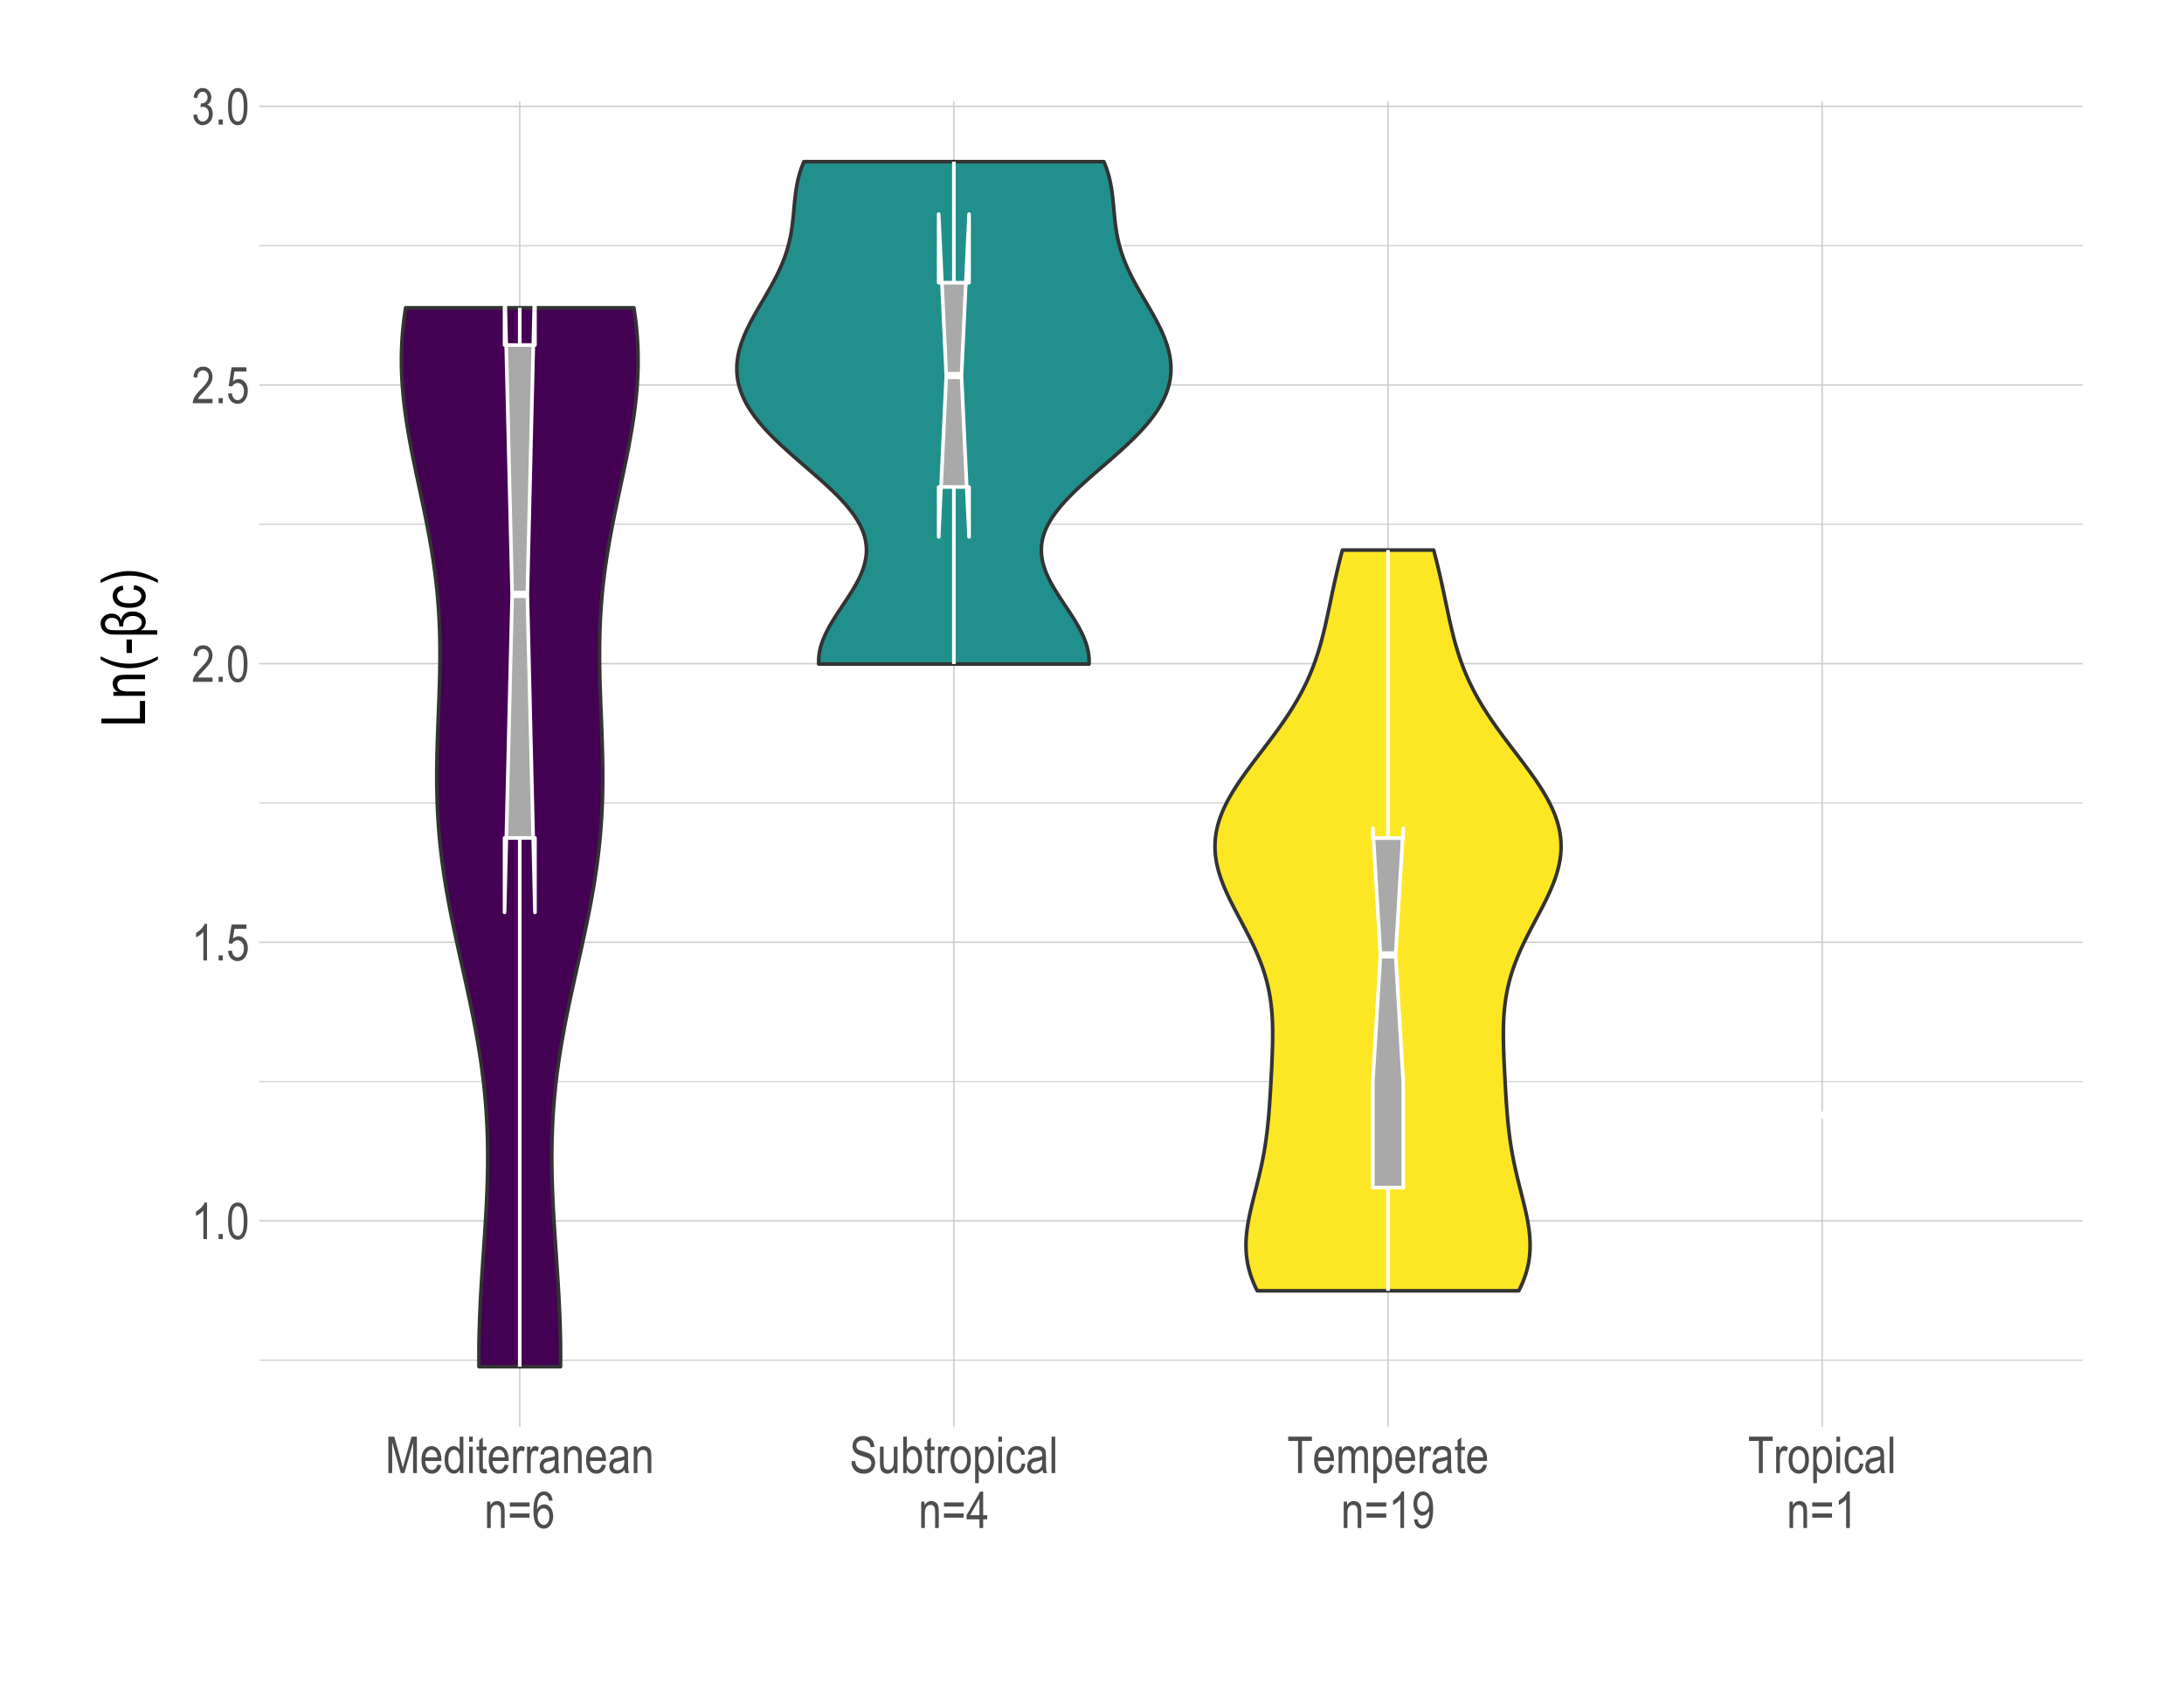 <?xml version="1.0" encoding="UTF-8"?>
<svg xmlns="http://www.w3.org/2000/svg" xmlns:xlink="http://www.w3.org/1999/xlink" width="644pt" height="500pt" viewBox="0 0 644 500" version="1.1">
<defs>
<g>
<symbol overflow="visible" id="glyph0-0">
<path style="stroke:none;" d="M 0.32 0 L 0.32 -9.375 L 3.172 -9.375 L 3.172 0 Z M 0.668 -0.387 L 2.836 -0.387 L 2.836 -9.059 L 0.668 -9.059 Z M 0.668 -0.387 "/>
</symbol>
<symbol overflow="visible" id="glyph0-1">
<path style="stroke:none;" d="M 4.562 0 L 3.48 0 L 3.48 -8.402 C 3.23 -8.105 2.895 -7.805 2.473 -7.504 C 2.051 -7.195 1.664 -6.965 1.32 -6.812 L 1.32 -8.086 C 1.91 -8.426 2.438 -8.84 2.895 -9.336 C 3.352 -9.828 3.672 -10.312 3.859 -10.781 L 4.562 -10.781 Z M 4.562 0 "/>
</symbol>
<symbol overflow="visible" id="glyph0-2">
<path style="stroke:none;" d="M 1.137 0 L 1.137 -1.5 L 2.367 -1.5 L 2.367 0 Z M 1.137 0 "/>
</symbol>
<symbol overflow="visible" id="glyph0-3">
<path style="stroke:none;" d="M 0.492 -5.297 C 0.492 -7.098 0.734 -8.461 1.219 -9.391 C 1.703 -10.316 2.418 -10.781 3.367 -10.781 C 4.207 -10.781 4.871 -10.402 5.355 -9.652 C 5.941 -8.738 6.234 -7.289 6.234 -5.297 C 6.234 -3.504 5.992 -2.141 5.508 -1.211 C 5.023 -0.281 4.305 0.18 3.355 0.184 C 2.512 0.18 1.824 -0.227 1.293 -1.047 C 0.758 -1.863 0.492 -3.281 0.492 -5.297 Z M 1.598 -5.301 C 1.594 -3.555 1.762 -2.387 2.098 -1.793 C 2.434 -1.199 2.863 -0.902 3.387 -0.902 C 3.879 -0.902 4.289 -1.199 4.625 -1.801 C 4.953 -2.398 5.121 -3.566 5.125 -5.301 C 5.121 -7.047 4.953 -8.215 4.621 -8.809 C 4.285 -9.395 3.852 -9.691 3.32 -9.695 C 2.828 -9.691 2.418 -9.391 2.09 -8.793 C 1.758 -8.191 1.594 -7.027 1.598 -5.301 Z M 1.598 -5.301 "/>
</symbol>
<symbol overflow="visible" id="glyph0-4">
<path style="stroke:none;" d="M 0.492 -2.812 L 1.625 -2.93 C 1.711 -2.246 1.91 -1.734 2.223 -1.402 C 2.527 -1.066 2.891 -0.902 3.305 -0.902 C 3.812 -0.902 4.254 -1.137 4.629 -1.609 C 5 -2.078 5.184 -2.723 5.188 -3.543 C 5.184 -4.305 5.004 -4.898 4.648 -5.324 C 4.285 -5.746 3.836 -5.957 3.297 -5.961 C 2.965 -5.957 2.656 -5.867 2.375 -5.684 C 2.086 -5.5 1.863 -5.242 1.699 -4.918 L 0.68 -5.082 L 1.539 -10.598 L 5.91 -10.598 L 5.91 -9.34 L 2.398 -9.34 L 1.926 -6.449 C 2.445 -6.898 3 -7.125 3.59 -7.125 C 4.324 -7.125 4.965 -6.809 5.512 -6.184 C 6.055 -5.551 6.328 -4.707 6.328 -3.645 C 6.328 -2.59 6.055 -1.688 5.512 -0.941 C 4.965 -0.191 4.234 0.18 3.316 0.184 C 2.555 0.18 1.91 -0.082 1.387 -0.609 C 0.859 -1.141 0.562 -1.875 0.492 -2.812 Z M 0.492 -2.812 "/>
</symbol>
<symbol overflow="visible" id="glyph0-5">
<path style="stroke:none;" d="M 6.188 -1.266 L 6.188 0 L 0.367 0 C 0.348 -0.512 0.504 -1.086 0.832 -1.723 C 1.156 -2.355 1.75 -3.105 2.613 -3.973 C 3.625 -4.977 4.285 -5.754 4.602 -6.305 C 4.91 -6.855 5.066 -7.367 5.07 -7.844 C 5.066 -8.387 4.906 -8.832 4.59 -9.18 C 4.266 -9.52 3.871 -9.691 3.406 -9.695 C 2.898 -9.691 2.488 -9.504 2.168 -9.137 C 1.844 -8.762 1.68 -8.23 1.684 -7.535 L 0.57 -7.676 C 0.645 -8.707 0.938 -9.48 1.445 -10 C 1.949 -10.52 2.613 -10.781 3.441 -10.781 C 4.336 -10.781 5.016 -10.477 5.48 -9.871 C 5.941 -9.266 6.176 -8.578 6.176 -7.809 C 6.176 -7.125 5.992 -6.469 5.633 -5.844 C 5.266 -5.211 4.582 -4.375 3.574 -3.336 C 2.93 -2.672 2.512 -2.223 2.324 -1.984 C 2.133 -1.742 1.98 -1.504 1.867 -1.266 Z M 6.188 -1.266 "/>
</symbol>
<symbol overflow="visible" id="glyph0-6">
<path style="stroke:none;" d="M 0.492 -2.844 L 1.566 -3.016 C 1.789 -1.605 2.359 -0.902 3.277 -0.902 C 3.77 -0.902 4.199 -1.109 4.562 -1.527 C 4.922 -1.945 5.102 -2.488 5.105 -3.152 C 5.102 -3.777 4.938 -4.281 4.605 -4.664 C 4.273 -5.047 3.863 -5.238 3.383 -5.238 C 3.176 -5.238 2.922 -5.188 2.621 -5.09 L 2.746 -6.246 L 2.914 -6.234 C 3.445 -6.234 3.883 -6.395 4.219 -6.723 C 4.551 -7.043 4.715 -7.48 4.719 -8.031 C 4.715 -8.531 4.574 -8.934 4.297 -9.238 C 4.016 -9.539 3.676 -9.691 3.277 -9.695 C 2.855 -9.691 2.504 -9.531 2.223 -9.215 C 1.934 -8.895 1.754 -8.41 1.676 -7.766 L 0.602 -8 C 0.734 -8.914 1.043 -9.609 1.523 -10.078 C 2 -10.547 2.578 -10.781 3.258 -10.781 C 3.969 -10.781 4.574 -10.516 5.074 -9.988 C 5.574 -9.461 5.824 -8.797 5.824 -8 C 5.824 -7.508 5.715 -7.078 5.504 -6.703 C 5.289 -6.328 4.996 -6.031 4.621 -5.82 C 4.969 -5.719 5.258 -5.559 5.488 -5.336 C 5.715 -5.109 5.898 -4.809 6.043 -4.434 C 6.18 -4.055 6.25 -3.637 6.254 -3.176 C 6.25 -2.191 5.961 -1.383 5.383 -0.758 C 4.801 -0.129 4.105 0.18 3.297 0.184 C 2.543 0.18 1.906 -0.09 1.383 -0.637 C 0.859 -1.18 0.562 -1.914 0.492 -2.844 Z M 0.492 -2.844 "/>
</symbol>
<symbol overflow="visible" id="glyph0-7">
<path style="stroke:none;" d="M 0.914 0 L 0.914 -10.738 L 2.668 -10.738 L 4.758 -3.133 L 5.176 -1.547 C 5.273 -1.941 5.43 -2.512 5.645 -3.266 L 7.754 -10.738 L 9.324 -10.738 L 9.324 0 L 8.203 0 L 8.203 -8.98 L 5.637 0 L 4.59 0 L 2.035 -9.133 L 2.035 0 Z M 0.914 0 "/>
</symbol>
<symbol overflow="visible" id="glyph0-8">
<path style="stroke:none;" d="M 5.156 -2.504 L 6.27 -2.336 C 6.082 -1.504 5.746 -0.879 5.262 -0.457 C 4.777 -0.035 4.176 0.176 3.457 0.176 C 2.551 0.176 1.816 -0.164 1.262 -0.852 C 0.699 -1.535 0.422 -2.527 0.426 -3.824 C 0.422 -5.164 0.703 -6.188 1.27 -6.895 C 1.832 -7.598 2.547 -7.949 3.414 -7.953 C 4.238 -7.949 4.926 -7.605 5.477 -6.914 C 6.027 -6.219 6.305 -5.215 6.305 -3.902 L 6.297 -3.551 L 1.539 -3.551 C 1.582 -2.676 1.785 -2.016 2.145 -1.574 C 2.504 -1.125 2.941 -0.902 3.465 -0.906 C 4.27 -0.902 4.836 -1.434 5.156 -2.504 Z M 1.605 -4.637 L 5.164 -4.637 C 5.109 -5.309 4.965 -5.812 4.73 -6.145 C 4.379 -6.625 3.938 -6.867 3.406 -6.871 C 2.918 -6.867 2.508 -6.664 2.168 -6.266 C 1.824 -5.859 1.637 -5.316 1.605 -4.637 Z M 1.605 -4.637 "/>
</symbol>
<symbol overflow="visible" id="glyph0-9">
<path style="stroke:none;" d="M 4.93 0 L 4.93 -0.98 C 4.73 -0.602 4.48 -0.316 4.176 -0.121 C 3.867 0.078 3.535 0.176 3.18 0.176 C 2.426 0.176 1.773 -0.18 1.227 -0.891 C 0.672 -1.602 0.398 -2.602 0.402 -3.891 C 0.398 -4.773 0.52 -5.52 0.766 -6.137 C 1.008 -6.75 1.332 -7.207 1.742 -7.508 C 2.148 -7.801 2.602 -7.949 3.102 -7.953 C 3.453 -7.949 3.785 -7.855 4.09 -7.672 C 4.395 -7.48 4.645 -7.219 4.848 -6.883 L 4.848 -10.738 L 5.941 -10.738 L 5.941 0 Z M 1.508 -3.883 C 1.504 -2.875 1.68 -2.129 2.031 -1.641 C 2.379 -1.148 2.785 -0.902 3.254 -0.906 C 3.707 -0.902 4.105 -1.137 4.445 -1.609 C 4.781 -2.074 4.949 -2.781 4.953 -3.734 C 4.949 -4.82 4.781 -5.617 4.445 -6.117 C 4.105 -6.617 3.68 -6.867 3.172 -6.871 C 2.715 -6.867 2.324 -6.625 2 -6.148 C 1.668 -5.664 1.504 -4.91 1.508 -3.883 Z M 1.508 -3.883 "/>
</symbol>
<symbol overflow="visible" id="glyph0-10">
<path style="stroke:none;" d="M 0.797 -9.223 L 0.797 -10.738 L 1.875 -10.738 L 1.875 -9.223 Z M 0.797 0 L 0.797 -7.777 L 1.875 -7.777 L 1.875 0 Z M 0.797 0 "/>
</symbol>
<symbol overflow="visible" id="glyph0-11">
<path style="stroke:none;" d="M 3.199 -1.18 L 3.348 -0.016 C 3.043 0.062 2.777 0.098 2.543 0.102 C 2.164 0.098 1.859 0.027 1.633 -0.121 C 1.402 -0.266 1.246 -0.469 1.16 -0.73 C 1.074 -0.988 1.031 -1.504 1.031 -2.277 L 1.031 -6.754 L 0.242 -6.754 L 0.242 -7.777 L 1.031 -7.777 L 1.031 -9.703 L 2.109 -10.496 L 2.109 -7.777 L 3.199 -7.777 L 3.199 -6.754 L 2.109 -6.754 L 2.109 -2.203 C 2.109 -1.781 2.141 -1.508 2.203 -1.391 C 2.297 -1.211 2.469 -1.125 2.727 -1.129 C 2.844 -1.125 3.004 -1.141 3.199 -1.18 Z M 3.199 -1.18 "/>
</symbol>
<symbol overflow="visible" id="glyph0-12">
<path style="stroke:none;" d="M 0.797 0 L 0.797 -7.777 L 1.773 -7.777 L 1.773 -6.598 C 2.02 -7.145 2.246 -7.504 2.457 -7.684 C 2.66 -7.859 2.895 -7.949 3.156 -7.953 C 3.516 -7.949 3.883 -7.809 4.262 -7.531 L 3.898 -6.305 C 3.625 -6.496 3.363 -6.59 3.113 -6.594 C 2.879 -6.59 2.668 -6.512 2.48 -6.352 C 2.285 -6.188 2.152 -5.961 2.078 -5.676 C 1.941 -5.172 1.875 -4.637 1.875 -4.07 L 1.875 0 Z M 0.797 0 "/>
</symbol>
<symbol overflow="visible" id="glyph0-13">
<path style="stroke:none;" d="M 4.953 -0.961 C 4.586 -0.582 4.211 -0.297 3.824 -0.109 C 3.43 0.082 3.023 0.176 2.609 0.176 C 1.938 0.176 1.406 -0.023 1.016 -0.422 C 0.617 -0.82 0.422 -1.359 0.426 -2.043 C 0.422 -2.492 0.516 -2.891 0.703 -3.238 C 0.887 -3.582 1.141 -3.852 1.465 -4.051 C 1.785 -4.242 2.273 -4.387 2.93 -4.484 C 3.809 -4.609 4.453 -4.766 4.863 -4.945 L 4.871 -5.281 C 4.867 -5.809 4.773 -6.184 4.586 -6.402 C 4.316 -6.711 3.902 -6.867 3.348 -6.871 C 2.84 -6.867 2.465 -6.762 2.219 -6.559 C 1.965 -6.348 1.781 -5.957 1.672 -5.383 L 0.609 -5.559 C 0.758 -6.391 1.062 -7 1.527 -7.383 C 1.984 -7.762 2.645 -7.949 3.508 -7.953 C 4.176 -7.949 4.699 -7.824 5.082 -7.574 C 5.461 -7.32 5.703 -7.008 5.805 -6.641 C 5.902 -6.266 5.953 -5.727 5.953 -5.016 L 5.953 -3.258 C 5.953 -2.027 5.977 -1.25 6.023 -0.934 C 6.07 -0.609 6.16 -0.301 6.297 0 L 5.172 0 C 5.059 -0.266 4.984 -0.586 4.953 -0.961 Z M 4.863 -3.902 C 4.465 -3.707 3.875 -3.539 3.098 -3.406 C 2.641 -3.324 2.324 -3.234 2.145 -3.137 C 1.965 -3.035 1.824 -2.895 1.723 -2.711 C 1.621 -2.527 1.57 -2.316 1.574 -2.078 C 1.57 -1.707 1.684 -1.41 1.918 -1.188 C 2.145 -0.965 2.465 -0.855 2.871 -0.855 C 3.254 -0.855 3.602 -0.953 3.922 -1.156 C 4.234 -1.352 4.473 -1.621 4.629 -1.957 C 4.785 -2.293 4.863 -2.781 4.863 -3.422 Z M 4.863 -3.902 "/>
</symbol>
<symbol overflow="visible" id="glyph0-14">
<path style="stroke:none;" d="M 0.797 0 L 0.797 -7.777 L 1.773 -7.777 L 1.773 -6.68 C 2.004 -7.105 2.289 -7.422 2.633 -7.637 C 2.969 -7.844 3.359 -7.949 3.797 -7.953 C 4.137 -7.949 4.449 -7.883 4.742 -7.75 C 5.031 -7.613 5.266 -7.438 5.445 -7.223 C 5.621 -7.004 5.754 -6.723 5.844 -6.379 C 5.93 -6.031 5.977 -5.5 5.977 -4.781 L 5.977 0 L 4.898 0 L 4.898 -4.738 C 4.898 -5.305 4.848 -5.723 4.75 -5.988 C 4.652 -6.254 4.5 -6.457 4.293 -6.602 C 4.086 -6.746 3.848 -6.82 3.574 -6.82 C 3.055 -6.82 2.641 -6.625 2.336 -6.238 C 2.027 -5.852 1.875 -5.191 1.875 -4.254 L 1.875 0 Z M 0.797 0 "/>
</symbol>
<symbol overflow="visible" id="glyph0-15">
<path style="stroke:none;" d="M 6.488 -6.312 L 0.672 -6.312 L 0.672 -7.543 L 6.488 -7.543 Z M 6.488 -3.055 L 0.672 -3.055 L 0.672 -4.285 L 6.488 -4.285 Z M 6.488 -3.055 "/>
</symbol>
<symbol overflow="visible" id="glyph0-16">
<path style="stroke:none;" d="M 6.094 -8.117 L 5.016 -8.012 C 4.914 -8.559 4.762 -8.953 4.562 -9.188 C 4.273 -9.523 3.93 -9.691 3.527 -9.695 C 2.895 -9.691 2.387 -9.301 2.012 -8.523 C 1.684 -7.848 1.52 -6.852 1.516 -5.539 C 1.762 -6.004 2.074 -6.359 2.453 -6.602 C 2.824 -6.84 3.223 -6.961 3.648 -6.965 C 4.344 -6.961 4.953 -6.645 5.473 -6.016 C 5.992 -5.383 6.25 -4.539 6.254 -3.48 C 6.25 -2.762 6.121 -2.109 5.863 -1.527 C 5.602 -0.941 5.266 -0.512 4.855 -0.234 C 4.445 0.043 3.992 0.18 3.5 0.184 C 2.609 0.18 1.879 -0.215 1.301 -1.016 C 0.723 -1.812 0.434 -3.148 0.438 -5.023 C 0.434 -7.094 0.73 -8.574 1.324 -9.457 C 1.914 -10.34 2.668 -10.781 3.594 -10.781 C 4.258 -10.781 4.816 -10.551 5.27 -10.098 C 5.719 -9.637 5.996 -8.977 6.094 -8.117 Z M 1.684 -3.48 C 1.68 -2.699 1.863 -2.074 2.23 -1.605 C 2.594 -1.137 3.02 -0.902 3.508 -0.902 C 3.93 -0.902 4.309 -1.121 4.645 -1.566 C 4.977 -2.008 5.145 -2.621 5.148 -3.398 C 5.145 -4.156 4.977 -4.746 4.648 -5.168 C 4.312 -5.59 3.91 -5.801 3.434 -5.801 C 2.965 -5.801 2.555 -5.59 2.207 -5.172 C 1.855 -4.754 1.68 -4.191 1.684 -3.48 Z M 1.684 -3.48 "/>
</symbol>
<symbol overflow="visible" id="glyph0-17">
<path style="stroke:none;" d="M 0.555 -3.457 L 1.656 -3.574 C 1.711 -2.98 1.844 -2.52 2.055 -2.191 C 2.262 -1.863 2.559 -1.598 2.945 -1.398 C 3.328 -1.195 3.762 -1.094 4.25 -1.098 C 4.938 -1.094 5.477 -1.266 5.863 -1.605 C 6.242 -1.941 6.434 -2.379 6.438 -2.926 C 6.434 -3.238 6.363 -3.516 6.227 -3.754 C 6.086 -3.988 5.875 -4.184 5.598 -4.336 C 5.316 -4.484 4.711 -4.695 3.781 -4.977 C 2.945 -5.219 2.355 -5.469 2.008 -5.719 C 1.652 -5.969 1.379 -6.285 1.188 -6.668 C 0.988 -7.051 0.891 -7.484 0.895 -7.969 C 0.891 -8.836 1.172 -9.547 1.734 -10.102 C 2.297 -10.652 3.055 -10.926 4.008 -10.93 C 4.66 -10.926 5.23 -10.797 5.723 -10.539 C 6.211 -10.277 6.594 -9.906 6.867 -9.426 C 7.137 -8.941 7.281 -8.371 7.301 -7.719 L 6.18 -7.617 C 6.121 -8.312 5.914 -8.828 5.555 -9.168 C 5.195 -9.504 4.691 -9.672 4.043 -9.676 C 3.383 -9.672 2.879 -9.523 2.535 -9.23 C 2.188 -8.934 2.016 -8.555 2.016 -8.086 C 2.016 -7.648 2.141 -7.309 2.395 -7.074 C 2.648 -6.832 3.219 -6.59 4.109 -6.348 C 4.973 -6.105 5.582 -5.898 5.938 -5.723 C 6.469 -5.445 6.875 -5.086 7.152 -4.641 C 7.426 -4.195 7.562 -3.66 7.566 -3.043 C 7.562 -2.426 7.418 -1.867 7.133 -1.363 C 6.844 -0.855 6.453 -0.473 5.957 -0.211 C 5.461 0.051 4.863 0.18 4.168 0.184 C 3.074 0.18 2.207 -0.145 1.562 -0.797 C 0.914 -1.453 0.578 -2.34 0.555 -3.457 Z M 0.555 -3.457 "/>
</symbol>
<symbol overflow="visible" id="glyph0-18">
<path style="stroke:none;" d="M 4.973 0 L 4.973 -1.141 C 4.723 -0.699 4.43 -0.371 4.094 -0.152 C 3.754 0.066 3.375 0.176 2.953 0.176 C 2.445 0.176 2.012 0.043 1.66 -0.23 C 1.301 -0.496 1.066 -0.84 0.949 -1.258 C 0.828 -1.672 0.766 -2.238 0.77 -2.961 L 0.77 -7.777 L 1.844 -7.777 L 1.844 -3.465 C 1.84 -2.66 1.879 -2.125 1.965 -1.855 C 2.043 -1.582 2.191 -1.363 2.41 -1.203 C 2.625 -1.039 2.875 -0.961 3.156 -0.961 C 3.672 -0.961 4.098 -1.172 4.43 -1.598 C 4.711 -1.961 4.852 -2.633 4.855 -3.609 L 4.855 -7.777 L 5.941 -7.777 L 5.941 0 Z M 4.973 0 "/>
</symbol>
<symbol overflow="visible" id="glyph0-19">
<path style="stroke:none;" d="M 1.789 0 L 0.785 0 L 0.785 -10.738 L 1.867 -10.738 L 1.867 -6.906 C 2.094 -7.254 2.352 -7.516 2.645 -7.691 C 2.934 -7.863 3.258 -7.949 3.617 -7.953 C 4.113 -7.949 4.566 -7.801 4.977 -7.508 C 5.383 -7.207 5.711 -6.758 5.953 -6.152 C 6.195 -5.543 6.316 -4.809 6.32 -3.949 C 6.316 -2.629 6.039 -1.609 5.492 -0.895 C 4.938 -0.18 4.293 0.176 3.555 0.176 C 3.18 0.176 2.844 0.082 2.551 -0.113 C 2.254 -0.301 2 -0.59 1.789 -0.973 Z M 1.77 -3.949 C 1.77 -3.141 1.84 -2.535 1.988 -2.137 C 2.133 -1.734 2.344 -1.43 2.613 -1.223 C 2.883 -1.008 3.18 -0.902 3.512 -0.906 C 3.953 -0.902 4.348 -1.152 4.695 -1.656 C 5.039 -2.156 5.215 -2.906 5.215 -3.902 C 5.215 -4.922 5.047 -5.672 4.715 -6.152 C 4.379 -6.629 3.969 -6.867 3.488 -6.871 C 3.039 -6.867 2.641 -6.617 2.293 -6.117 C 1.941 -5.617 1.77 -4.895 1.77 -3.949 Z M 1.77 -3.949 "/>
</symbol>
<symbol overflow="visible" id="glyph0-20">
<path style="stroke:none;" d="M 0.387 -3.891 C 0.387 -5.23 0.668 -6.242 1.23 -6.926 C 1.793 -7.609 2.508 -7.949 3.375 -7.953 C 4.227 -7.949 4.938 -7.609 5.508 -6.926 C 6.078 -6.242 6.363 -5.254 6.363 -3.969 C 6.363 -2.57 6.082 -1.531 5.52 -0.848 C 4.957 -0.164 4.242 0.176 3.375 0.176 C 2.52 0.176 1.805 -0.164 1.238 -0.852 C 0.668 -1.535 0.387 -2.551 0.387 -3.891 Z M 1.492 -3.895 C 1.488 -2.883 1.672 -2.133 2.043 -1.645 C 2.406 -1.148 2.859 -0.902 3.406 -0.906 C 3.91 -0.902 4.348 -1.152 4.711 -1.652 C 5.074 -2.148 5.254 -2.895 5.258 -3.895 C 5.254 -4.891 5.07 -5.637 4.707 -6.133 C 4.34 -6.621 3.887 -6.867 3.348 -6.871 C 2.832 -6.867 2.395 -6.621 2.035 -6.129 C 1.668 -5.637 1.488 -4.891 1.492 -3.895 Z M 1.492 -3.895 "/>
</symbol>
<symbol overflow="visible" id="glyph0-21">
<path style="stroke:none;" d="M 0.797 2.98 L 0.797 -7.777 L 1.793 -7.777 L 1.793 -6.766 C 2.035 -7.184 2.305 -7.488 2.605 -7.676 C 2.898 -7.859 3.238 -7.949 3.629 -7.953 C 4.129 -7.949 4.582 -7.801 4.988 -7.508 C 5.391 -7.207 5.719 -6.754 5.965 -6.148 C 6.211 -5.539 6.332 -4.809 6.336 -3.953 C 6.332 -2.629 6.055 -1.609 5.504 -0.895 C 4.945 -0.18 4.297 0.176 3.551 0.176 C 3.219 0.176 2.906 0.094 2.621 -0.078 C 2.332 -0.246 2.086 -0.488 1.875 -0.805 L 1.875 2.98 Z M 1.781 -3.844 C 1.781 -2.836 1.949 -2.094 2.285 -1.621 C 2.621 -1.141 3.027 -0.902 3.504 -0.906 C 3.961 -0.902 4.363 -1.148 4.711 -1.645 C 5.055 -2.137 5.227 -2.898 5.23 -3.934 C 5.227 -4.945 5.059 -5.699 4.727 -6.188 C 4.387 -6.676 3.977 -6.918 3.496 -6.922 C 3.062 -6.918 2.668 -6.656 2.312 -6.133 C 1.957 -5.605 1.781 -4.844 1.781 -3.844 Z M 1.781 -3.844 "/>
</symbol>
<symbol overflow="visible" id="glyph0-22">
<path style="stroke:none;" d="M 4.973 -2.848 L 6.035 -2.68 C 5.91 -1.75 5.602 -1.043 5.113 -0.555 C 4.621 -0.066 4.031 0.176 3.348 0.176 C 2.508 0.176 1.82 -0.164 1.285 -0.852 C 0.742 -1.535 0.473 -2.551 0.477 -3.898 C 0.473 -5.246 0.746 -6.262 1.293 -6.938 C 1.836 -7.613 2.535 -7.949 3.391 -7.953 C 4.047 -7.949 4.602 -7.746 5.055 -7.336 C 5.504 -6.926 5.793 -6.309 5.926 -5.492 L 4.879 -5.305 C 4.773 -5.824 4.594 -6.219 4.34 -6.48 C 4.086 -6.738 3.781 -6.867 3.43 -6.871 C 2.891 -6.867 2.449 -6.633 2.105 -6.164 C 1.754 -5.691 1.582 -4.941 1.582 -3.918 C 1.582 -2.855 1.746 -2.09 2.082 -1.617 C 2.414 -1.141 2.844 -0.902 3.367 -0.906 C 3.777 -0.902 4.129 -1.059 4.418 -1.379 C 4.707 -1.691 4.891 -2.184 4.973 -2.848 Z M 4.973 -2.848 "/>
</symbol>
<symbol overflow="visible" id="glyph0-23">
<path style="stroke:none;" d="M 0.762 0 L 0.762 -10.738 L 1.84 -10.738 L 1.84 0 Z M 0.762 0 "/>
</symbol>
<symbol overflow="visible" id="glyph0-24">
<path style="stroke:none;" d="M 3.953 0 L 3.953 -2.57 L 0.141 -2.57 L 0.141 -3.781 L 4.152 -10.738 L 5.039 -10.738 L 5.039 -3.781 L 6.234 -3.781 L 6.234 -2.57 L 5.039 -2.57 L 5.039 0 Z M 3.953 -3.781 L 3.953 -8.621 L 1.203 -3.781 Z M 3.953 -3.781 "/>
</symbol>
<symbol overflow="visible" id="glyph0-25">
<path style="stroke:none;" d="M 3.207 0 L 3.207 -9.469 L 0.309 -9.469 L 0.309 -10.738 L 7.289 -10.738 L 7.289 -9.469 L 4.371 -9.469 L 4.371 0 Z M 3.207 0 "/>
</symbol>
<symbol overflow="visible" id="glyph0-26">
<path style="stroke:none;" d="M 0.805 0 L 0.805 -7.777 L 1.773 -7.777 L 1.773 -6.695 C 1.984 -7.094 2.258 -7.402 2.598 -7.625 C 2.93 -7.84 3.301 -7.949 3.703 -7.953 C 4.148 -7.949 4.527 -7.836 4.84 -7.605 C 5.148 -7.375 5.367 -7.039 5.5 -6.598 C 5.754 -7.051 6.047 -7.387 6.379 -7.613 C 6.707 -7.836 7.074 -7.949 7.48 -7.953 C 8.09 -7.949 8.57 -7.742 8.926 -7.332 C 9.277 -6.914 9.457 -6.25 9.457 -5.34 L 9.457 0 L 8.379 0 L 8.379 -4.906 C 8.379 -5.461 8.336 -5.855 8.258 -6.09 C 8.172 -6.316 8.043 -6.496 7.863 -6.629 C 7.68 -6.754 7.477 -6.82 7.254 -6.82 C 6.785 -6.82 6.402 -6.633 6.109 -6.266 C 5.812 -5.891 5.664 -5.312 5.668 -4.523 L 5.668 0 L 4.594 0 L 4.594 -5.059 C 4.594 -5.699 4.492 -6.156 4.297 -6.422 C 4.094 -6.688 3.824 -6.82 3.48 -6.82 C 2.984 -6.82 2.594 -6.621 2.309 -6.223 C 2.023 -5.824 1.879 -5.094 1.883 -4.039 L 1.883 0 Z M 0.805 0 "/>
</symbol>
<symbol overflow="visible" id="glyph0-27">
<path style="stroke:none;" d="M 0.652 -2.484 L 1.691 -2.602 C 1.855 -1.469 2.344 -0.902 3.156 -0.902 C 3.516 -0.902 3.844 -1.023 4.141 -1.27 C 4.434 -1.516 4.684 -1.953 4.891 -2.586 C 5.094 -3.211 5.195 -3.945 5.199 -4.789 L 5.199 -5.055 C 4.973 -4.617 4.672 -4.273 4.289 -4.02 C 3.906 -3.766 3.52 -3.637 3.129 -3.641 C 2.41 -3.637 1.789 -3.953 1.27 -4.582 C 0.75 -5.207 0.492 -6.062 0.492 -7.156 C 0.492 -8.273 0.762 -9.16 1.301 -9.809 C 1.84 -10.457 2.492 -10.781 3.266 -10.781 C 3.809 -10.781 4.32 -10.598 4.797 -10.238 C 5.27 -9.871 5.637 -9.34 5.895 -8.641 C 6.152 -7.934 6.281 -6.922 6.285 -5.602 C 6.281 -4.125 6.141 -2.98 5.867 -2.168 C 5.586 -1.352 5.211 -0.754 4.734 -0.379 C 4.258 -0.004 3.723 0.18 3.133 0.184 C 2.465 0.18 1.906 -0.043 1.457 -0.5 C 1.008 -0.953 0.738 -1.617 0.652 -2.484 Z M 5.082 -7.227 C 5.078 -7.992 4.906 -8.598 4.566 -9.035 C 4.223 -9.473 3.832 -9.691 3.387 -9.695 C 2.922 -9.691 2.508 -9.457 2.145 -8.992 C 1.777 -8.52 1.594 -7.895 1.598 -7.117 C 1.594 -6.41 1.766 -5.848 2.117 -5.43 C 2.461 -5.012 2.879 -4.805 3.367 -4.805 C 3.844 -4.805 4.25 -5.012 4.582 -5.434 C 4.914 -5.852 5.078 -6.449 5.082 -7.227 Z M 5.082 -7.227 "/>
</symbol>
<symbol overflow="visible" id="glyph1-0">
<path style="stroke:none;" d="M 0 -0.387 L -11.25 -0.387 L -11.25 -3.805 L 0 -3.805 Z M -0.465 -0.801 L -0.465 -3.402 L -10.871 -3.402 L -10.871 -0.801 Z M -0.465 -0.801 "/>
</symbol>
<symbol overflow="visible" id="glyph1-1">
<path style="stroke:none;" d="M 0 -1.055 L -12.883 -1.055 L -12.883 -2.453 L -1.52 -2.453 L -1.52 -7.656 L 0 -7.656 Z M 0 -1.055 "/>
</symbol>
<symbol overflow="visible" id="glyph1-2">
<path style="stroke:none;" d="M 0 -0.957 L -9.336 -0.957 L -9.336 -2.129 L -8.016 -2.129 C -8.527 -2.402 -8.91 -2.746 -9.164 -3.156 C -9.418 -3.562 -9.543 -4.031 -9.547 -4.559 C -9.543 -4.965 -9.465 -5.34 -9.305 -5.691 C -9.141 -6.035 -8.93 -6.316 -8.672 -6.535 C -8.41 -6.746 -8.07 -6.906 -7.656 -7.012 C -7.238 -7.117 -6.598 -7.172 -5.738 -7.172 L 0 -7.172 L 0 -5.879 L -5.684 -5.879 C -6.371 -5.875 -6.871 -5.816 -7.188 -5.703 C -7.504 -5.582 -7.75 -5.398 -7.922 -5.152 C -8.094 -4.902 -8.18 -4.617 -8.184 -4.289 C -8.18 -3.668 -7.949 -3.172 -7.488 -2.805 C -7.023 -2.434 -6.227 -2.25 -5.102 -2.25 L 0 -2.25 Z M 0 -0.957 "/>
</symbol>
<symbol overflow="visible" id="glyph1-3">
<path style="stroke:none;" d="M 3.789 -3.445 C 2.777 -2.797 1.535 -2.207 0.062 -1.68 C -1.414 -1.148 -2.992 -0.883 -4.676 -0.887 C -7.52 -0.883 -10.328 -1.738 -13.105 -3.445 L -13.105 -4.379 C -11.727 -3.719 -10.656 -3.266 -9.898 -3.02 C -9.137 -2.766 -8.305 -2.57 -7.398 -2.43 C -6.488 -2.285 -5.574 -2.215 -4.656 -2.215 C -1.84 -2.215 0.973 -2.934 3.789 -4.375 Z M 3.789 -3.445 "/>
</symbol>
<symbol overflow="visible" id="glyph1-4">
<path style="stroke:none;" d="M -3.867 -0.465 L -5.457 -0.465 L -5.457 -4.445 L -3.867 -4.445 Z M -3.867 -0.465 "/>
</symbol>
<symbol overflow="visible" id="glyph1-5">
<path style="stroke:none;" d="M -7.074 -5.168 C -6.941 -6.012 -6.578 -6.66 -5.98 -7.113 C -5.379 -7.566 -4.617 -7.793 -3.695 -7.797 C -2.582 -7.793 -1.652 -7.508 -0.906 -6.941 C -0.16 -6.371 0.211 -5.641 0.211 -4.754 C 0.211 -3.645 -0.258 -2.816 -1.195 -2.266 L 3.578 -2.266 L 3.578 -0.977 L -9.074 -0.977 C -10.348 -0.973 -11.34 -1.266 -12.047 -1.859 C -12.75 -2.445 -13.102 -3.23 -13.105 -4.211 C -13.102 -5.082 -12.785 -5.793 -12.16 -6.34 C -11.527 -6.887 -10.785 -7.16 -9.93 -7.164 C -9.215 -7.16 -8.598 -6.984 -8.082 -6.637 C -7.559 -6.281 -7.223 -5.793 -7.074 -5.168 Z M -6.441 -3.762 L -6.441 -3.402 L -7.594 -3.402 C -7.594 -5.082 -8.32 -5.922 -9.773 -5.926 C -10.359 -5.922 -10.844 -5.754 -11.227 -5.414 C -11.609 -5.074 -11.801 -4.648 -11.805 -4.141 C -11.801 -3.75 -11.684 -3.398 -11.457 -3.082 C -11.223 -2.766 -10.938 -2.551 -10.598 -2.438 C -10.258 -2.324 -9.652 -2.266 -8.781 -2.27 L -4.812 -2.27 C -3.941 -2.262 -3.27 -2.32 -2.793 -2.441 C -2.312 -2.559 -1.887 -2.809 -1.52 -3.195 C -1.145 -3.578 -0.961 -4.012 -0.965 -4.488 C -0.961 -5.062 -1.203 -5.535 -1.688 -5.91 C -2.172 -6.281 -2.812 -6.469 -3.609 -6.469 C -4.461 -6.469 -5.145 -6.23 -5.664 -5.754 C -6.18 -5.277 -6.438 -4.613 -6.441 -3.762 Z M -6.441 -3.762 "/>
</symbol>
<symbol overflow="visible" id="glyph1-6">
<path style="stroke:none;" d="M -3.418 -5.969 L -3.215 -7.242 C -2.102 -7.094 -1.254 -6.727 -0.668 -6.141 C -0.082 -5.551 0.211 -4.84 0.211 -4.016 C 0.211 -3.012 -0.199 -2.188 -1.023 -1.543 C -1.844 -0.891 -3.062 -0.566 -4.676 -0.57 C -6.297 -0.566 -7.512 -0.895 -8.328 -1.551 C -9.137 -2.203 -9.543 -3.043 -9.547 -4.07 C -9.543 -4.859 -9.297 -5.527 -8.809 -6.07 C -8.312 -6.609 -7.574 -6.953 -6.594 -7.109 L -6.363 -5.852 C -6.992 -5.727 -7.461 -5.512 -7.773 -5.211 C -8.082 -4.902 -8.238 -4.539 -8.242 -4.113 C -8.238 -3.473 -7.957 -2.941 -7.395 -2.527 C -6.828 -2.105 -5.93 -1.898 -4.703 -1.898 C -3.43 -1.898 -2.508 -2.098 -1.941 -2.5 C -1.371 -2.898 -1.09 -3.414 -1.09 -4.043 C -1.09 -4.535 -1.277 -4.953 -1.656 -5.305 C -2.031 -5.648 -2.617 -5.871 -3.418 -5.969 Z M -3.418 -5.969 "/>
</symbol>
<symbol overflow="visible" id="glyph1-7">
<path style="stroke:none;" d="M 3.789 -1.469 L 3.789 -0.535 C 0.973 -1.965 -1.84 -2.684 -4.656 -2.691 C -5.574 -2.688 -6.488 -2.617 -7.398 -2.473 C -8.305 -2.328 -9.137 -2.133 -9.898 -1.887 C -10.656 -1.641 -11.727 -1.188 -13.105 -0.535 L -13.105 -1.469 C -10.328 -3.164 -7.52 -4.012 -4.676 -4.016 C -3.039 -4.012 -1.484 -3.758 -0.012 -3.254 C 1.457 -2.742 2.723 -2.148 3.789 -1.469 Z M 3.789 -1.469 "/>
</symbol>
</g>
<clipPath id="clip1">
  <path d="M 76.453 400 L 614.113 400 L 614.113 402 L 76.453 402 Z M 76.453 400 "/>
</clipPath>
<clipPath id="clip2">
  <path d="M 76.453 318 L 614.113 318 L 614.113 320 L 76.453 320 Z M 76.453 318 "/>
</clipPath>
<clipPath id="clip3">
  <path d="M 76.453 236 L 614.113 236 L 614.113 237 L 76.453 237 Z M 76.453 236 "/>
</clipPath>
<clipPath id="clip4">
  <path d="M 76.453 154 L 614.113 154 L 614.113 155 L 76.453 155 Z M 76.453 154 "/>
</clipPath>
<clipPath id="clip5">
  <path d="M 76.453 72 L 614.113 72 L 614.113 73 L 76.453 73 Z M 76.453 72 "/>
</clipPath>
<clipPath id="clip6">
  <path d="M 76.453 359 L 614.113 359 L 614.113 361 L 76.453 361 Z M 76.453 359 "/>
</clipPath>
<clipPath id="clip7">
  <path d="M 76.453 277 L 614.113 277 L 614.113 278 L 76.453 278 Z M 76.453 277 "/>
</clipPath>
<clipPath id="clip8">
  <path d="M 76.453 195 L 614.113 195 L 614.113 196 L 76.453 196 Z M 76.453 195 "/>
</clipPath>
<clipPath id="clip9">
  <path d="M 76.453 113 L 614.113 113 L 614.113 114 L 76.453 114 Z M 76.453 113 "/>
</clipPath>
<clipPath id="clip10">
  <path d="M 76.453 31 L 614.113 31 L 614.113 32 L 76.453 32 Z M 76.453 31 "/>
</clipPath>
<clipPath id="clip11">
  <path d="M 153 29.887 L 154 29.887 L 154 420.676 L 153 420.676 Z M 153 29.887 "/>
</clipPath>
<clipPath id="clip12">
  <path d="M 281 29.887 L 282 29.887 L 282 420.676 L 281 420.676 Z M 281 29.887 "/>
</clipPath>
<clipPath id="clip13">
  <path d="M 409 29.887 L 410 29.887 L 410 420.676 L 409 420.676 Z M 409 29.887 "/>
</clipPath>
<clipPath id="clip14">
  <path d="M 537 29.887 L 538 29.887 L 538 420.676 L 537 420.676 Z M 537 29.887 "/>
</clipPath>
</defs>
<g id="surface1">
<rect x="0" y="0" width="644" height="500" style="fill:rgb(100%,100%,100%);fill-opacity:1;stroke:none;"/>
<g clip-path="url(#clip1)" clip-rule="nonzero">
<path style="fill:none;stroke-width:0.32;stroke-linecap:butt;stroke-linejoin:round;stroke:rgb(80%,80%,80%);stroke-opacity:1;stroke-miterlimit:10;" d="M 76.453 401 L 614.113 401 "/>
</g>
<g clip-path="url(#clip2)" clip-rule="nonzero">
<path style="fill:none;stroke-width:0.32;stroke-linecap:butt;stroke-linejoin:round;stroke:rgb(80%,80%,80%);stroke-opacity:1;stroke-miterlimit:10;" d="M 76.453 318.855 L 614.113 318.855 "/>
</g>
<g clip-path="url(#clip3)" clip-rule="nonzero">
<path style="fill:none;stroke-width:0.32;stroke-linecap:butt;stroke-linejoin:round;stroke:rgb(80%,80%,80%);stroke-opacity:1;stroke-miterlimit:10;" d="M 76.453 236.715 L 614.113 236.715 "/>
</g>
<g clip-path="url(#clip4)" clip-rule="nonzero">
<path style="fill:none;stroke-width:0.32;stroke-linecap:butt;stroke-linejoin:round;stroke:rgb(80%,80%,80%);stroke-opacity:1;stroke-miterlimit:10;" d="M 76.453 154.57 L 614.113 154.57 "/>
</g>
<g clip-path="url(#clip5)" clip-rule="nonzero">
<path style="fill:none;stroke-width:0.32;stroke-linecap:butt;stroke-linejoin:round;stroke:rgb(80%,80%,80%);stroke-opacity:1;stroke-miterlimit:10;" d="M 76.453 72.43 L 614.113 72.43 "/>
</g>
<g clip-path="url(#clip6)" clip-rule="nonzero">
<path style="fill:none;stroke-width:0.427;stroke-linecap:butt;stroke-linejoin:round;stroke:rgb(80%,80%,80%);stroke-opacity:1;stroke-miterlimit:10;" d="M 76.453 359.93 L 614.113 359.93 "/>
</g>
<g clip-path="url(#clip7)" clip-rule="nonzero">
<path style="fill:none;stroke-width:0.427;stroke-linecap:butt;stroke-linejoin:round;stroke:rgb(80%,80%,80%);stroke-opacity:1;stroke-miterlimit:10;" d="M 76.453 277.785 L 614.113 277.785 "/>
</g>
<g clip-path="url(#clip8)" clip-rule="nonzero">
<path style="fill:none;stroke-width:0.427;stroke-linecap:butt;stroke-linejoin:round;stroke:rgb(80%,80%,80%);stroke-opacity:1;stroke-miterlimit:10;" d="M 76.453 195.645 L 614.113 195.645 "/>
</g>
<g clip-path="url(#clip9)" clip-rule="nonzero">
<path style="fill:none;stroke-width:0.427;stroke-linecap:butt;stroke-linejoin:round;stroke:rgb(80%,80%,80%);stroke-opacity:1;stroke-miterlimit:10;" d="M 76.453 113.5 L 614.113 113.5 "/>
</g>
<g clip-path="url(#clip10)" clip-rule="nonzero">
<path style="fill:none;stroke-width:0.427;stroke-linecap:butt;stroke-linejoin:round;stroke:rgb(80%,80%,80%);stroke-opacity:1;stroke-miterlimit:10;" d="M 76.453 31.355 L 614.113 31.355 "/>
</g>
<g clip-path="url(#clip11)" clip-rule="nonzero">
<path style="fill:none;stroke-width:0.427;stroke-linecap:butt;stroke-linejoin:round;stroke:rgb(80%,80%,80%);stroke-opacity:1;stroke-miterlimit:10;" d="M 153.262 420.676 L 153.262 29.887 "/>
</g>
<g clip-path="url(#clip12)" clip-rule="nonzero">
<path style="fill:none;stroke-width:0.427;stroke-linecap:butt;stroke-linejoin:round;stroke:rgb(80%,80%,80%);stroke-opacity:1;stroke-miterlimit:10;" d="M 281.273 420.676 L 281.273 29.887 "/>
</g>
<g clip-path="url(#clip13)" clip-rule="nonzero">
<path style="fill:none;stroke-width:0.427;stroke-linecap:butt;stroke-linejoin:round;stroke:rgb(80%,80%,80%);stroke-opacity:1;stroke-miterlimit:10;" d="M 409.289 420.676 L 409.289 29.887 "/>
</g>
<g clip-path="url(#clip14)" clip-rule="nonzero">
<path style="fill:none;stroke-width:0.427;stroke-linecap:butt;stroke-linejoin:round;stroke:rgb(80%,80%,80%);stroke-opacity:1;stroke-miterlimit:10;" d="M 537.305 420.676 L 537.305 29.887 "/>
</g>
<path style="fill-rule:nonzero;fill:rgb(26.667%,0.392%,32.941%);fill-opacity:1;stroke-width:1.067;stroke-linecap:round;stroke-linejoin:round;stroke:rgb(20%,20%,20%);stroke-opacity:1;stroke-miterlimit:10;" d="M 141.238 402.914 L 141.23 402.301 L 141.227 401.691 L 141.223 401.078 L 141.223 400.469 L 141.219 399.859 L 141.223 399.246 L 141.223 398.637 L 141.227 398.023 L 141.23 397.414 L 141.238 396.805 L 141.246 396.191 L 141.254 395.582 L 141.266 394.973 L 141.273 394.359 L 141.289 393.75 L 141.301 393.137 L 141.332 391.918 L 141.352 391.305 L 141.371 390.695 L 141.391 390.082 L 141.41 389.473 L 141.434 388.863 L 141.457 388.25 L 141.48 387.641 L 141.508 387.027 L 141.535 386.418 L 141.559 385.809 L 141.59 385.195 L 141.617 384.586 L 141.648 383.973 L 141.711 382.754 L 141.746 382.141 L 141.777 381.531 L 141.812 380.918 L 141.883 379.699 L 141.918 379.086 L 141.957 378.477 L 141.992 377.867 L 142.031 377.254 L 142.07 376.645 L 142.109 376.031 L 142.188 374.812 L 142.227 374.199 L 142.27 373.59 L 142.309 372.977 L 142.348 372.367 L 142.391 371.758 L 142.434 371.145 L 142.473 370.535 L 142.516 369.922 L 142.555 369.312 L 142.598 368.703 L 142.641 368.09 L 142.68 367.48 L 142.723 366.867 L 142.762 366.258 L 142.805 365.648 L 142.844 365.035 L 142.883 364.426 L 142.926 363.812 L 143.004 362.594 L 143.043 361.98 L 143.078 361.371 L 143.117 360.758 L 143.156 360.148 L 143.191 359.539 L 143.227 358.926 L 143.297 357.707 L 143.328 357.094 L 143.363 356.484 L 143.395 355.871 L 143.457 354.652 L 143.484 354.039 L 143.516 353.43 L 143.539 352.816 L 143.566 352.207 L 143.59 351.598 L 143.617 350.984 L 143.637 350.375 L 143.66 349.762 L 143.699 348.543 L 143.715 347.93 L 143.73 347.32 L 143.746 346.707 L 143.762 346.098 L 143.773 345.488 L 143.781 344.875 L 143.789 344.266 L 143.801 343.652 L 143.809 342.434 L 143.812 341.82 L 143.812 340.602 L 143.809 339.988 L 143.805 339.379 L 143.797 338.766 L 143.781 337.547 L 143.77 336.934 L 143.758 336.324 L 143.742 335.711 L 143.727 335.102 L 143.707 334.492 L 143.688 333.879 L 143.664 333.27 L 143.637 332.656 L 143.613 332.047 L 143.582 331.438 L 143.555 330.824 L 143.52 330.215 L 143.488 329.602 L 143.41 328.383 L 143.371 327.77 L 143.328 327.16 L 143.285 326.547 L 143.191 325.328 L 143.141 324.715 L 143.086 324.105 L 143.031 323.492 L 142.977 322.883 L 142.918 322.273 L 142.855 321.66 L 142.797 321.051 L 142.73 320.441 L 142.664 319.828 L 142.594 319.219 L 142.523 318.605 L 142.453 317.996 L 142.379 317.387 L 142.301 316.773 L 142.223 316.164 L 142.145 315.551 L 142.062 314.941 L 141.977 314.332 L 141.891 313.719 L 141.805 313.109 L 141.715 312.496 L 141.621 311.887 L 141.531 311.277 L 141.434 310.664 L 141.336 310.055 L 141.238 309.441 L 141.141 308.832 L 141.039 308.223 L 140.934 307.609 L 140.832 307 L 140.723 306.387 L 140.617 305.777 L 140.508 305.168 L 140.395 304.555 L 140.285 303.945 L 140.168 303.336 L 140.055 302.723 L 139.938 302.113 L 139.82 301.5 L 139.703 300.891 L 139.582 300.281 L 139.461 299.668 L 139.336 299.059 L 139.215 298.445 L 139.09 297.836 L 138.961 297.227 L 138.836 296.613 L 138.707 296.004 L 138.582 295.391 L 138.449 294.781 L 138.32 294.172 L 138.188 293.559 L 138.059 292.949 L 137.926 292.336 L 137.66 291.117 L 137.523 290.504 L 137.391 289.895 L 137.254 289.281 L 137.121 288.672 L 136.984 288.062 L 136.848 287.449 L 136.711 286.84 L 136.574 286.227 L 136.441 285.617 L 136.305 285.008 L 136.168 284.395 L 135.895 283.176 L 135.758 282.562 L 135.621 281.953 L 135.484 281.34 L 135.348 280.73 L 135.215 280.121 L 135.078 279.508 L 134.945 278.898 L 134.809 278.285 L 134.543 277.066 L 134.41 276.453 L 134.277 275.844 L 134.148 275.23 L 134.016 274.621 L 133.887 274.012 L 133.758 273.398 L 133.633 272.789 L 133.504 272.176 L 133.254 270.957 L 133.129 270.344 L 133.008 269.734 L 132.887 269.121 L 132.766 268.512 L 132.648 267.902 L 132.531 267.289 L 132.414 266.68 L 132.301 266.07 L 132.188 265.457 L 132.074 264.848 L 131.965 264.234 L 131.746 263.016 L 131.641 262.402 L 131.539 261.793 L 131.434 261.18 L 131.336 260.57 L 131.234 259.961 L 131.137 259.348 L 131.043 258.738 L 130.949 258.125 L 130.855 257.516 L 130.766 256.906 L 130.68 256.293 L 130.594 255.684 L 130.508 255.07 L 130.426 254.461 L 130.348 253.852 L 130.266 253.238 L 130.191 252.629 L 130.117 252.016 L 130.043 251.406 L 129.977 250.797 L 129.906 250.184 L 129.84 249.574 L 129.773 248.961 L 129.715 248.352 L 129.652 247.742 L 129.598 247.129 L 129.539 246.52 L 129.488 245.91 L 129.438 245.297 L 129.387 244.688 L 129.34 244.074 L 129.293 243.465 L 129.25 242.855 L 129.211 242.242 L 129.168 241.633 L 129.133 241.02 L 129.098 240.41 L 129.066 239.801 L 129.035 239.188 L 129.004 238.578 L 128.977 237.965 L 128.93 236.746 L 128.906 236.133 L 128.891 235.523 L 128.871 234.91 L 128.855 234.301 L 128.844 233.691 L 128.832 233.078 L 128.82 232.469 L 128.812 231.855 L 128.797 230.637 L 128.797 230.023 L 128.793 229.414 L 128.793 228.191 L 128.797 227.582 L 128.801 226.969 L 128.805 226.359 L 128.812 225.75 L 128.82 225.137 L 128.828 224.527 L 128.84 223.914 L 128.863 222.695 L 128.879 222.082 L 128.895 221.473 L 128.91 220.859 L 128.926 220.25 L 128.945 219.641 L 128.961 219.027 L 128.98 218.418 L 129 217.805 L 129.023 217.195 L 129.043 216.586 L 129.066 215.973 L 129.086 215.363 L 129.109 214.75 L 129.156 213.531 L 129.18 212.918 L 129.203 212.309 L 129.227 211.695 L 129.25 211.086 L 129.277 210.477 L 129.301 209.863 L 129.348 208.645 L 129.371 208.031 L 129.395 207.422 L 129.418 206.809 L 129.465 205.59 L 129.484 204.977 L 129.508 204.367 L 129.527 203.754 L 129.566 202.535 L 129.586 201.922 L 129.602 201.312 L 129.621 200.699 L 129.652 199.48 L 129.664 198.867 L 129.68 198.258 L 129.691 197.645 L 129.699 197.035 L 129.711 196.426 L 129.719 195.812 L 129.727 195.203 L 129.73 194.59 L 129.734 193.98 L 129.734 193.371 L 129.738 192.758 L 129.734 192.148 L 129.734 191.539 L 129.73 190.926 L 129.723 190.316 L 129.719 189.703 L 129.695 188.484 L 129.684 187.871 L 129.668 187.262 L 129.652 186.648 L 129.613 185.43 L 129.59 184.816 L 129.566 184.207 L 129.539 183.594 L 129.512 182.984 L 129.48 182.375 L 129.449 181.762 L 129.414 181.152 L 129.379 180.539 L 129.34 179.93 L 129.297 179.32 L 129.254 178.707 L 129.207 178.098 L 129.16 177.484 L 129.113 176.875 L 129.059 176.266 L 129.004 175.652 L 128.949 175.043 L 128.891 174.43 L 128.766 173.211 L 128.699 172.598 L 128.633 171.988 L 128.562 171.379 L 128.488 170.766 L 128.418 170.156 L 128.34 169.543 L 128.184 168.324 L 128.098 167.711 L 128.016 167.102 L 127.93 166.488 L 127.75 165.27 L 127.656 164.656 L 127.562 164.047 L 127.465 163.434 L 127.27 162.215 L 127.168 161.602 L 127.062 160.992 L 126.957 160.379 L 126.852 159.77 L 126.742 159.16 L 126.633 158.547 L 126.52 157.938 L 126.406 157.324 L 126.293 156.715 L 126.176 156.105 L 126.059 155.492 L 125.824 154.273 L 125.703 153.66 L 125.578 153.051 L 125.457 152.438 L 125.207 151.219 L 125.082 150.605 L 124.957 149.996 L 124.828 149.383 L 124.57 148.164 L 124.441 147.551 L 124.312 146.941 L 124.184 146.328 L 124.055 145.719 L 123.922 145.109 L 123.793 144.496 L 123.66 143.887 L 123.531 143.273 L 123.398 142.664 L 123.27 142.055 L 123.141 141.441 L 123.008 140.832 L 122.879 140.219 L 122.621 139 L 122.492 138.387 L 122.363 137.777 L 122.238 137.164 L 122.109 136.555 L 121.984 135.945 L 121.859 135.332 L 121.617 134.113 L 121.492 133.5 L 121.375 132.891 L 121.254 132.277 L 121.137 131.668 L 121.023 131.059 L 120.906 130.445 L 120.797 129.836 L 120.684 129.223 L 120.574 128.613 L 120.469 128.004 L 120.363 127.391 L 120.262 126.781 L 120.16 126.168 L 120.059 125.559 L 119.961 124.949 L 119.867 124.336 L 119.777 123.727 L 119.688 123.113 L 119.598 122.504 L 119.512 121.895 L 119.434 121.281 L 119.352 120.672 L 119.273 120.059 L 119.199 119.449 L 119.129 118.84 L 119.062 118.227 L 118.996 117.617 L 118.934 117.004 L 118.816 115.785 L 118.766 115.172 L 118.715 114.562 L 118.668 113.953 L 118.625 113.34 L 118.586 112.73 L 118.547 112.117 L 118.484 110.898 L 118.457 110.285 L 118.438 109.676 L 118.418 109.062 L 118.402 108.453 L 118.391 107.844 L 118.383 107.23 L 118.379 106.621 L 118.379 105.398 L 118.387 104.789 L 118.398 104.176 L 118.41 103.566 L 118.43 102.953 L 118.453 102.344 L 118.48 101.734 L 118.508 101.121 L 118.543 100.512 L 118.582 99.898 L 118.621 99.289 L 118.668 98.68 L 118.715 98.066 L 118.77 97.457 L 118.828 96.848 L 118.887 96.234 L 118.953 95.625 L 119.02 95.012 L 119.168 93.793 L 119.25 93.18 L 119.336 92.57 L 119.422 91.957 L 119.609 90.738 L 186.91 90.738 L 187.098 91.957 L 187.184 92.57 L 187.27 93.18 L 187.352 93.793 L 187.5 95.012 L 187.566 95.625 L 187.633 96.234 L 187.695 96.848 L 187.805 98.066 L 187.852 98.68 L 187.902 99.289 L 187.941 99.898 L 187.98 100.512 L 188.012 101.121 L 188.043 101.734 L 188.07 102.344 L 188.09 102.953 L 188.109 103.566 L 188.121 104.176 L 188.133 104.789 L 188.141 105.398 L 188.145 106.008 L 188.145 106.621 L 188.137 107.23 L 188.133 107.844 L 188.117 108.453 L 188.105 109.062 L 188.082 109.676 L 188.062 110.285 L 188.035 110.898 L 187.973 112.117 L 187.934 112.73 L 187.898 113.34 L 187.852 113.953 L 187.758 115.172 L 187.703 115.785 L 187.648 116.395 L 187.586 117.004 L 187.527 117.617 L 187.457 118.227 L 187.391 118.84 L 187.32 119.449 L 187.246 120.059 L 187.168 120.672 L 187.09 121.281 L 187.008 121.895 L 186.836 123.113 L 186.746 123.727 L 186.652 124.336 L 186.559 124.949 L 186.363 126.168 L 186.262 126.781 L 186.156 127.391 L 186.051 128.004 L 185.945 128.613 L 185.836 129.223 L 185.723 129.836 L 185.613 130.445 L 185.496 131.059 L 185.383 131.668 L 185.266 132.277 L 185.145 132.891 L 185.027 133.5 L 184.906 134.113 L 184.785 134.723 L 184.66 135.332 L 184.535 135.945 L 184.285 137.164 L 184.156 137.777 L 184.027 138.387 L 183.898 139 L 183.641 140.219 L 183.512 140.832 L 183.383 141.441 L 183.25 142.055 L 183.121 142.664 L 182.988 143.273 L 182.859 143.887 L 182.727 144.496 L 182.598 145.109 L 182.469 145.719 L 182.336 146.328 L 182.207 146.941 L 182.078 147.551 L 181.949 148.164 L 181.691 149.383 L 181.566 149.996 L 181.438 150.605 L 181.312 151.219 L 181.062 152.438 L 180.941 153.051 L 180.82 153.66 L 180.699 154.273 L 180.578 154.883 L 180.461 155.492 L 180.344 156.105 L 180.227 156.715 L 180.113 157.324 L 180 157.938 L 179.887 158.547 L 179.777 159.16 L 179.668 159.77 L 179.562 160.379 L 179.457 160.992 L 179.355 161.602 L 179.254 162.215 L 179.152 162.824 L 179.055 163.434 L 178.957 164.047 L 178.863 164.656 L 178.77 165.27 L 178.68 165.879 L 178.594 166.488 L 178.504 167.102 L 178.422 167.711 L 178.34 168.324 L 178.258 168.934 L 178.18 169.543 L 178.105 170.156 L 178.031 170.766 L 177.957 171.379 L 177.891 171.988 L 177.82 172.598 L 177.758 173.211 L 177.691 173.82 L 177.633 174.43 L 177.574 175.043 L 177.516 175.652 L 177.461 176.266 L 177.359 177.484 L 177.312 178.098 L 177.266 178.707 L 177.223 179.32 L 177.145 180.539 L 177.105 181.152 L 177.07 181.762 L 177.039 182.375 L 177.008 182.984 L 176.98 183.594 L 176.953 184.207 L 176.93 184.816 L 176.906 185.43 L 176.867 186.648 L 176.852 187.262 L 176.836 187.871 L 176.824 188.484 L 176.812 189.094 L 176.805 189.703 L 176.797 190.316 L 176.789 190.926 L 176.785 191.539 L 176.785 193.98 L 176.793 194.59 L 176.797 195.203 L 176.805 195.812 L 176.812 196.426 L 176.82 197.035 L 176.832 197.645 L 176.844 198.258 L 176.855 198.867 L 176.867 199.48 L 176.898 200.699 L 176.918 201.312 L 176.934 201.922 L 176.953 202.535 L 176.992 203.754 L 177.016 204.367 L 177.035 204.977 L 177.059 205.59 L 177.078 206.199 L 177.102 206.809 L 177.125 207.422 L 177.148 208.031 L 177.172 208.645 L 177.219 209.863 L 177.246 210.477 L 177.293 211.695 L 177.316 212.309 L 177.34 212.918 L 177.363 213.531 L 177.41 214.75 L 177.434 215.363 L 177.457 215.973 L 177.477 216.586 L 177.5 217.195 L 177.52 217.805 L 177.539 218.418 L 177.559 219.027 L 177.578 219.641 L 177.594 220.25 L 177.613 220.859 L 177.625 221.473 L 177.641 222.082 L 177.656 222.695 L 177.68 223.914 L 177.691 224.527 L 177.699 225.137 L 177.707 225.75 L 177.715 226.359 L 177.719 226.969 L 177.723 227.582 L 177.727 228.191 L 177.727 230.023 L 177.723 230.637 L 177.715 231.246 L 177.711 231.855 L 177.699 232.469 L 177.691 233.078 L 177.68 233.691 L 177.648 234.91 L 177.633 235.523 L 177.613 236.133 L 177.59 236.746 L 177.543 237.965 L 177.516 238.578 L 177.488 239.188 L 177.457 239.801 L 177.387 241.02 L 177.352 241.633 L 177.312 242.242 L 177.27 242.855 L 177.227 243.465 L 177.18 244.074 L 177.137 244.688 L 177.086 245.297 L 177.035 245.91 L 176.926 247.129 L 176.867 247.742 L 176.805 248.352 L 176.746 248.961 L 176.68 249.574 L 176.613 250.184 L 176.547 250.797 L 176.477 251.406 L 176.402 252.016 L 176.328 252.629 L 176.254 253.238 L 176.176 253.852 L 176.012 255.07 L 175.926 255.684 L 175.84 256.293 L 175.754 256.906 L 175.664 257.516 L 175.57 258.125 L 175.48 258.738 L 175.383 259.348 L 175.285 259.961 L 175.188 260.57 L 175.086 261.18 L 174.984 261.793 L 174.879 262.402 L 174.773 263.016 L 174.664 263.625 L 174.559 264.234 L 174.445 264.848 L 174.336 265.457 L 174.223 266.07 L 174.105 266.68 L 173.992 267.289 L 173.871 267.902 L 173.754 268.512 L 173.633 269.121 L 173.512 269.734 L 173.391 270.344 L 173.266 270.957 L 173.016 272.176 L 172.891 272.789 L 172.762 273.398 L 172.633 274.012 L 172.504 274.621 L 172.371 275.23 L 172.242 275.844 L 172.109 276.453 L 171.977 277.066 L 171.711 278.285 L 171.578 278.898 L 171.441 279.508 L 171.309 280.121 L 171.035 281.34 L 170.898 281.953 L 170.762 282.562 L 170.629 283.176 L 170.355 284.395 L 170.219 285.008 L 169.945 286.227 L 169.809 286.84 L 169.672 287.449 L 169.535 288.062 L 169.402 288.672 L 169.266 289.281 L 169.129 289.895 L 168.996 290.504 L 168.863 291.117 L 168.727 291.727 L 168.594 292.336 L 168.461 292.949 L 168.332 293.559 L 168.199 294.172 L 167.941 295.391 L 167.812 296.004 L 167.684 296.613 L 167.559 297.227 L 167.309 298.445 L 167.184 299.059 L 167.062 299.668 L 166.941 300.281 L 166.699 301.5 L 166.582 302.113 L 166.465 302.723 L 166.352 303.336 L 166.125 304.555 L 166.016 305.168 L 165.797 306.387 L 165.691 307 L 165.586 307.609 L 165.48 308.223 L 165.383 308.832 L 165.281 309.441 L 165.184 310.055 L 165.086 310.664 L 164.992 311.277 L 164.805 312.496 L 164.719 313.109 L 164.629 313.719 L 164.543 314.332 L 164.379 315.551 L 164.297 316.164 L 164.219 316.773 L 164.145 317.387 L 164.066 317.996 L 163.996 318.605 L 163.926 319.219 L 163.855 319.828 L 163.789 320.441 L 163.664 321.66 L 163.602 322.273 L 163.543 322.883 L 163.488 323.492 L 163.434 324.105 L 163.383 324.715 L 163.332 325.328 L 163.281 325.938 L 163.234 326.547 L 163.191 327.16 L 163.148 327.77 L 163.109 328.383 L 163.07 328.992 L 163.035 329.602 L 163 330.215 L 162.965 330.824 L 162.938 331.438 L 162.883 332.656 L 162.859 333.27 L 162.836 333.879 L 162.816 334.492 L 162.793 335.102 L 162.777 335.711 L 162.762 336.324 L 162.75 336.934 L 162.738 337.547 L 162.723 338.766 L 162.715 339.379 L 162.711 339.988 L 162.707 340.602 L 162.707 341.211 L 162.711 341.82 L 162.711 342.434 L 162.715 343.043 L 162.723 343.652 L 162.73 344.266 L 162.738 344.875 L 162.75 345.488 L 162.773 346.707 L 162.789 347.32 L 162.805 347.93 L 162.824 348.543 L 162.84 349.152 L 162.863 349.762 L 162.883 350.375 L 162.906 350.984 L 162.93 351.598 L 162.953 352.207 L 162.98 352.816 L 163.008 353.43 L 163.035 354.039 L 163.062 354.652 L 163.125 355.871 L 163.156 356.484 L 163.191 357.094 L 163.223 357.707 L 163.293 358.926 L 163.328 359.539 L 163.367 360.148 L 163.402 360.758 L 163.441 361.371 L 163.48 361.98 L 163.52 362.594 L 163.598 363.812 L 163.637 364.426 L 163.676 365.035 L 163.719 365.648 L 163.758 366.258 L 163.801 366.867 L 163.84 367.48 L 163.883 368.09 L 163.922 368.703 L 164.008 369.922 L 164.047 370.535 L 164.09 371.145 L 164.129 371.758 L 164.172 372.367 L 164.211 372.977 L 164.254 373.59 L 164.293 374.199 L 164.332 374.812 L 164.371 375.422 L 164.414 376.031 L 164.449 376.645 L 164.488 377.254 L 164.527 377.867 L 164.566 378.477 L 164.602 379.086 L 164.637 379.699 L 164.676 380.309 L 164.707 380.918 L 164.742 381.531 L 164.777 382.141 L 164.809 382.754 L 164.871 383.973 L 164.902 384.586 L 164.93 385.195 L 164.961 385.809 L 165.016 387.027 L 165.039 387.641 L 165.062 388.25 L 165.086 388.863 L 165.133 390.082 L 165.148 390.695 L 165.168 391.305 L 165.188 391.918 L 165.219 393.137 L 165.234 393.75 L 165.246 394.359 L 165.258 394.973 L 165.266 395.582 L 165.277 396.191 L 165.285 396.805 L 165.293 398.023 L 165.297 398.637 L 165.301 399.246 L 165.301 400.469 L 165.297 401.078 L 165.293 401.691 L 165.289 402.301 L 165.281 402.914 Z M 141.238 402.914 "/>
<path style="fill-rule:nonzero;fill:rgb(12.941%,56.471%,54.902%);fill-opacity:1;stroke-width:1.067;stroke-linecap:round;stroke-linejoin:round;stroke:rgb(20%,20%,20%);stroke-opacity:1;stroke-miterlimit:10;" d="M 241.426 195.77 L 241.41 195.48 L 241.402 194.902 L 241.41 194.609 L 241.418 194.32 L 241.434 194.031 L 241.48 193.453 L 241.516 193.16 L 241.547 192.871 L 241.641 192.293 L 241.695 192.004 L 241.754 191.711 L 241.816 191.422 L 241.887 191.133 L 241.961 190.844 L 242.039 190.555 L 242.121 190.262 L 242.215 189.973 L 242.305 189.684 L 242.508 189.105 L 242.613 188.812 L 242.84 188.234 L 242.961 187.945 L 243.086 187.656 L 243.215 187.363 L 243.348 187.074 L 243.621 186.496 L 243.766 186.207 L 243.914 185.914 L 244.062 185.625 L 244.375 185.047 L 244.535 184.758 L 244.695 184.465 L 245.031 183.887 L 245.375 183.309 L 245.551 183.016 L 245.727 182.727 L 245.906 182.438 L 246.09 182.148 L 246.27 181.855 L 246.457 181.566 L 246.641 181.277 L 246.832 180.988 L 247.02 180.699 L 247.207 180.406 L 247.59 179.828 L 247.785 179.539 L 247.977 179.25 L 248.168 178.957 L 248.363 178.668 L 248.555 178.379 L 248.75 178.09 L 248.941 177.801 L 249.133 177.508 L 249.328 177.219 L 249.711 176.641 L 249.898 176.352 L 250.086 176.059 L 250.461 175.48 L 250.828 174.902 L 251.012 174.609 L 251.191 174.32 L 251.543 173.742 L 251.715 173.453 L 251.887 173.16 L 252.055 172.871 L 252.383 172.293 L 252.543 172.004 L 252.699 171.711 L 252.855 171.422 L 253.152 170.844 L 253.293 170.551 L 253.434 170.262 L 253.57 169.973 L 253.828 169.395 L 253.953 169.102 L 254.074 168.812 L 254.301 168.234 L 254.406 167.945 L 254.512 167.652 L 254.699 167.074 L 254.789 166.785 L 254.871 166.496 L 254.953 166.203 L 255.094 165.625 L 255.156 165.336 L 255.215 165.047 L 255.266 164.754 L 255.312 164.465 L 255.355 164.176 L 255.426 163.598 L 255.445 163.305 L 255.469 163.016 L 255.48 162.727 L 255.488 162.438 L 255.492 162.148 L 255.488 161.855 L 255.48 161.566 L 255.465 161.277 L 255.445 160.988 L 255.414 160.699 L 255.387 160.406 L 255.301 159.828 L 255.25 159.539 L 255.195 159.25 L 255.133 158.957 L 254.992 158.379 L 254.91 158.09 L 254.824 157.797 L 254.73 157.508 L 254.633 157.219 L 254.531 156.93 L 254.422 156.641 L 254.305 156.348 L 254.184 156.059 L 254.059 155.77 L 253.922 155.48 L 253.789 155.191 L 253.641 154.898 L 253.492 154.609 L 253.336 154.32 L 253.176 154.031 L 253.008 153.742 L 252.836 153.449 L 252.66 153.16 L 252.293 152.582 L 252.098 152.293 L 251.898 152 L 251.695 151.711 L 251.488 151.422 L 251.273 151.133 L 251.055 150.844 L 250.836 150.551 L 250.375 149.973 L 249.898 149.395 L 249.652 149.102 L 249.402 148.812 L 249.148 148.523 L 248.891 148.234 L 248.629 147.945 L 248.363 147.652 L 248.094 147.363 L 247.82 147.074 L 247.543 146.785 L 247.262 146.492 L 246.691 145.914 L 246.105 145.336 L 245.809 145.043 L 245.512 144.754 L 244.902 144.176 L 244.594 143.887 L 244.285 143.594 L 243.66 143.016 L 243.344 142.727 L 243.023 142.438 L 242.703 142.145 L 242.379 141.855 L 242.059 141.566 L 241.73 141.277 L 241.406 140.988 L 241.074 140.695 L 240.746 140.406 L 240.414 140.117 L 240.086 139.828 L 239.754 139.539 L 239.418 139.246 L 239.086 138.957 L 238.414 138.379 L 238.082 138.09 L 237.746 137.797 L 236.402 136.641 L 236.07 136.348 L 235.734 136.059 L 234.738 135.191 L 234.406 134.898 L 234.074 134.609 L 233.418 134.031 L 233.09 133.738 L 232.441 133.16 L 231.801 132.582 L 231.48 132.289 L 231.164 132 L 230.227 131.133 L 229.918 130.84 L 229.309 130.262 L 228.707 129.684 L 228.414 129.391 L 228.117 129.102 L 227.539 128.523 L 227.258 128.234 L 226.973 127.941 L 226.695 127.652 L 226.148 127.074 L 225.879 126.785 L 225.613 126.492 L 225.352 126.203 L 225.094 125.914 L 224.586 125.336 L 224.34 125.043 L 224.094 124.754 L 223.617 124.176 L 223.387 123.887 L 223.156 123.594 L 222.93 123.305 L 222.492 122.727 L 222.281 122.434 L 221.867 121.855 L 221.668 121.566 L 221.473 121.277 L 221.281 120.984 L 221.09 120.695 L 220.73 120.117 L 220.559 119.828 L 220.387 119.535 L 220.219 119.246 L 220.059 118.957 L 219.902 118.668 L 219.75 118.379 L 219.602 118.086 L 219.461 117.797 L 219.316 117.508 L 219.188 117.219 L 219.055 116.93 L 218.93 116.637 L 218.809 116.348 L 218.691 116.059 L 218.473 115.48 L 218.375 115.188 L 218.273 114.898 L 218.094 114.32 L 218.008 114.031 L 217.93 113.738 L 217.855 113.449 L 217.785 113.16 L 217.719 112.871 L 217.656 112.582 L 217.598 112.289 L 217.547 112 L 217.5 111.711 L 217.457 111.422 L 217.418 111.133 L 217.383 110.84 L 217.328 110.262 L 217.309 109.973 L 217.289 109.68 L 217.281 109.391 L 217.27 109.102 L 217.266 108.812 L 217.266 108.523 L 217.273 108.23 L 217.281 107.941 L 217.293 107.652 L 217.332 107.074 L 217.359 106.781 L 217.387 106.492 L 217.422 106.203 L 217.461 105.914 L 217.504 105.625 L 217.547 105.332 L 217.598 105.043 L 217.707 104.465 L 217.77 104.176 L 217.832 103.883 L 217.973 103.305 L 218.047 103.016 L 218.129 102.727 L 218.207 102.434 L 218.297 102.145 L 218.383 101.855 L 218.57 101.277 L 218.672 100.984 L 218.875 100.406 L 219.094 99.828 L 219.211 99.535 L 219.324 99.246 L 219.566 98.668 L 219.691 98.375 L 219.816 98.086 L 219.949 97.797 L 220.078 97.508 L 220.215 97.219 L 220.352 96.926 L 220.488 96.637 L 220.633 96.348 L 220.773 96.059 L 220.918 95.77 L 221.066 95.477 L 221.215 95.188 L 221.367 94.898 L 221.516 94.609 L 221.672 94.32 L 221.828 94.027 L 222.141 93.449 L 222.461 92.871 L 222.625 92.578 L 223.281 91.422 L 223.449 91.129 L 224.121 89.973 L 224.289 89.68 L 224.461 89.391 L 224.629 89.102 L 224.801 88.812 L 224.969 88.523 L 225.141 88.23 L 225.477 87.652 L 225.648 87.363 L 225.816 87.074 L 225.984 86.781 L 226.32 86.203 L 226.484 85.914 L 226.652 85.621 L 226.98 85.043 L 227.141 84.754 L 227.305 84.465 L 227.465 84.172 L 227.785 83.594 L 228.098 83.016 L 228.25 82.723 L 228.406 82.434 L 228.555 82.145 L 228.707 81.855 L 228.855 81.566 L 229 81.273 L 229.289 80.695 L 229.43 80.406 L 229.566 80.117 L 229.707 79.824 L 230.105 78.957 L 230.234 78.668 L 230.359 78.375 L 230.484 78.086 L 230.727 77.508 L 230.844 77.219 L 230.961 76.926 L 231.074 76.637 L 231.293 76.059 L 231.398 75.77 L 231.5 75.477 L 231.605 75.188 L 231.801 74.609 L 231.895 74.316 L 232.074 73.738 L 232.246 73.16 L 232.328 72.867 L 232.41 72.578 L 232.484 72.289 L 232.562 72 L 232.633 71.711 L 232.707 71.418 L 232.906 70.551 L 232.969 70.262 L 233.027 69.969 L 233.145 69.391 L 233.195 69.102 L 233.25 68.812 L 233.297 68.52 L 233.348 68.23 L 233.395 67.941 L 233.438 67.652 L 233.484 67.363 L 233.523 67.07 L 233.566 66.781 L 233.605 66.492 L 233.641 66.203 L 233.68 65.914 L 233.715 65.621 L 233.746 65.332 L 233.781 65.043 L 233.844 64.465 L 233.875 64.172 L 233.93 63.594 L 233.961 63.305 L 233.988 63.016 L 234.016 62.723 L 234.039 62.434 L 234.094 61.855 L 234.121 61.562 L 234.148 61.273 L 234.172 60.984 L 234.227 60.406 L 234.254 60.113 L 234.309 59.535 L 234.371 58.957 L 234.402 58.664 L 234.465 58.086 L 234.535 57.508 L 234.57 57.215 L 234.688 56.348 L 234.73 56.059 L 234.773 55.766 L 234.824 55.477 L 234.871 55.188 L 234.973 54.609 L 235.027 54.316 L 235.145 53.738 L 235.27 53.16 L 235.34 52.867 L 235.406 52.578 L 235.555 52 L 235.633 51.711 L 235.715 51.418 L 235.797 51.129 L 235.887 50.84 L 235.973 50.551 L 236.07 50.262 L 236.164 49.969 L 236.266 49.68 L 236.477 49.102 L 236.586 48.809 L 236.699 48.52 L 236.816 48.23 L 236.938 47.941 L 237.062 47.652 L 325.484 47.652 L 325.613 47.941 L 325.73 48.23 L 325.852 48.52 L 325.961 48.809 L 326.074 49.102 L 326.18 49.391 L 326.383 49.969 L 326.48 50.262 L 326.574 50.551 L 326.664 50.84 L 326.836 51.418 L 326.918 51.711 L 326.996 52 L 327.07 52.289 L 327.211 52.867 L 327.281 53.16 L 327.406 53.738 L 327.465 54.027 L 327.52 54.316 L 327.574 54.609 L 327.629 54.898 L 327.68 55.188 L 327.773 55.766 L 327.816 56.059 L 327.902 56.637 L 327.98 57.215 L 328.016 57.508 L 328.086 58.086 L 328.148 58.664 L 328.18 58.957 L 328.211 59.246 L 328.266 59.824 L 328.297 60.113 L 328.324 60.406 L 328.348 60.695 L 328.43 61.562 L 328.457 61.855 L 328.48 62.145 L 328.535 62.723 L 328.562 63.016 L 328.617 63.594 L 328.648 63.883 L 328.676 64.172 L 328.707 64.465 L 328.801 65.332 L 328.836 65.621 L 328.871 65.914 L 328.906 66.203 L 329.023 67.07 L 329.066 67.363 L 329.109 67.652 L 329.25 68.52 L 329.301 68.812 L 329.355 69.102 L 329.406 69.391 L 329.465 69.68 L 329.52 69.969 L 329.582 70.262 L 329.707 70.84 L 329.773 71.129 L 329.844 71.418 L 329.914 71.711 L 330.062 72.289 L 330.141 72.578 L 330.223 72.867 L 330.305 73.16 L 330.387 73.449 L 330.477 73.738 L 330.562 74.027 L 330.656 74.316 L 330.75 74.609 L 330.945 75.188 L 331.047 75.477 L 331.152 75.77 L 331.258 76.059 L 331.477 76.637 L 331.59 76.926 L 331.703 77.219 L 331.824 77.508 L 331.941 77.797 L 332.191 78.375 L 332.316 78.668 L 332.574 79.246 L 332.711 79.535 L 332.844 79.824 L 332.98 80.117 L 333.262 80.695 L 333.551 81.273 L 333.695 81.566 L 333.992 82.145 L 334.297 82.723 L 334.453 83.016 L 334.766 83.594 L 334.926 83.883 L 335.082 84.172 L 335.246 84.465 L 335.406 84.754 L 335.898 85.621 L 336.062 85.914 L 336.566 86.781 L 336.734 87.074 L 337.07 87.652 L 337.242 87.941 L 337.41 88.23 L 337.582 88.523 L 337.918 89.102 L 338.09 89.391 L 338.258 89.68 L 338.426 89.973 L 338.598 90.262 L 339.102 91.129 L 339.266 91.422 L 339.434 91.711 L 339.926 92.578 L 340.086 92.871 L 340.566 93.738 L 340.723 94.027 L 340.879 94.32 L 341.336 95.188 L 341.484 95.477 L 341.629 95.77 L 341.777 96.059 L 342.199 96.926 L 342.336 97.219 L 342.602 97.797 L 342.859 98.375 L 342.984 98.668 L 343.227 99.246 L 343.34 99.535 L 343.453 99.828 L 343.566 100.117 L 343.777 100.695 L 343.879 100.984 L 343.98 101.277 L 344.168 101.855 L 344.34 102.434 L 344.422 102.727 L 344.578 103.305 L 344.719 103.883 L 344.781 104.176 L 344.844 104.465 L 344.953 105.043 L 345 105.332 L 345.047 105.625 L 345.09 105.914 L 345.16 106.492 L 345.188 106.781 L 345.219 107.074 L 345.234 107.363 L 345.254 107.652 L 345.277 108.23 L 345.281 108.523 L 345.281 109.102 L 345.27 109.391 L 345.262 109.68 L 345.242 109.973 L 345.223 110.262 L 345.195 110.551 L 345.164 110.84 L 345.133 111.133 L 345.094 111.422 L 345.051 111.711 L 345 112 L 344.953 112.289 L 344.891 112.582 L 344.832 112.871 L 344.766 113.16 L 344.695 113.449 L 344.621 113.738 L 344.539 114.031 L 344.457 114.32 L 344.277 114.898 L 344.176 115.188 L 344.074 115.48 L 343.969 115.77 L 343.855 116.059 L 343.738 116.348 L 343.617 116.637 L 343.496 116.93 L 343.23 117.508 L 342.949 118.086 L 342.801 118.379 L 342.648 118.668 L 342.492 118.957 L 342.164 119.535 L 341.992 119.828 L 341.82 120.117 L 341.641 120.406 L 341.457 120.695 L 341.27 120.984 L 341.078 121.277 L 340.68 121.855 L 340.477 122.145 L 340.266 122.434 L 340.055 122.727 L 339.617 123.305 L 339.391 123.594 L 339.164 123.887 L 338.695 124.465 L 338.211 125.043 L 337.961 125.336 L 337.711 125.625 L 337.457 125.914 L 336.934 126.492 L 336.668 126.785 L 336.129 127.363 L 335.574 127.941 L 335.293 128.234 L 335.008 128.523 L 334.43 129.102 L 334.137 129.391 L 333.84 129.684 L 333.543 129.973 L 333.242 130.262 L 332.938 130.551 L 332.629 130.84 L 332.324 131.133 L 331.699 131.711 L 331.066 132.289 L 330.75 132.582 L 330.43 132.871 L 329.457 133.738 L 329.129 134.031 L 328.805 134.32 L 328.473 134.609 L 328.145 134.898 L 327.812 135.191 L 327.148 135.77 L 326.812 136.059 L 326.48 136.348 L 326.145 136.641 L 325.809 136.93 L 325.477 137.219 L 324.805 137.797 L 324.469 138.09 L 324.133 138.379 L 323.801 138.668 L 323.465 138.957 L 323.133 139.246 L 322.797 139.539 L 322.133 140.117 L 321.805 140.406 L 321.473 140.695 L 321.145 140.988 L 320.816 141.277 L 320.168 141.855 L 319.848 142.145 L 319.527 142.438 L 319.207 142.727 L 318.574 143.305 L 318.262 143.594 L 317.953 143.887 L 317.645 144.176 L 317.344 144.465 L 317.039 144.754 L 316.738 145.043 L 316.441 145.336 L 316.148 145.625 L 315.57 146.203 L 315.289 146.492 L 315.008 146.785 L 314.73 147.074 L 314.457 147.363 L 314.188 147.652 L 313.922 147.945 L 313.66 148.234 L 313.402 148.523 L 313.148 148.812 L 312.898 149.102 L 312.652 149.395 L 312.414 149.684 L 312.172 149.973 L 311.945 150.262 L 311.715 150.551 L 311.492 150.844 L 311.273 151.133 L 311.062 151.422 L 310.648 152 L 310.453 152.293 L 310.258 152.582 L 310.074 152.871 L 309.887 153.16 L 309.711 153.449 L 309.539 153.742 L 309.375 154.031 L 309.055 154.609 L 308.91 154.898 L 308.762 155.191 L 308.625 155.48 L 308.492 155.77 L 308.242 156.348 L 308.129 156.641 L 308.02 156.93 L 307.914 157.219 L 307.82 157.508 L 307.723 157.797 L 307.641 158.09 L 307.559 158.379 L 307.484 158.668 L 307.418 158.957 L 307.355 159.25 L 307.246 159.828 L 307.203 160.117 L 307.164 160.406 L 307.133 160.699 L 307.105 160.988 L 307.086 161.277 L 307.07 161.566 L 307.062 161.855 L 307.059 162.148 L 307.059 162.438 L 307.082 163.016 L 307.102 163.305 L 307.125 163.598 L 307.195 164.176 L 307.238 164.465 L 307.285 164.754 L 307.336 165.047 L 307.395 165.336 L 307.457 165.625 L 307.598 166.203 L 307.68 166.496 L 307.762 166.785 L 307.848 167.074 L 307.941 167.363 L 308.039 167.652 L 308.145 167.945 L 308.246 168.234 L 308.473 168.812 L 308.598 169.102 L 308.719 169.395 L 308.848 169.684 L 308.98 169.973 L 309.117 170.262 L 309.258 170.551 L 309.398 170.844 L 309.695 171.422 L 309.852 171.711 L 310.008 172.004 L 310.328 172.582 L 310.664 173.16 L 310.832 173.453 L 311.008 173.742 L 311.18 174.031 L 311.539 174.609 L 311.719 174.902 L 311.902 175.191 L 312.09 175.48 L 312.273 175.77 L 312.461 176.059 L 312.652 176.352 L 312.84 176.641 L 313.414 177.508 L 313.609 177.801 L 313.992 178.379 L 314.188 178.668 L 314.379 178.957 L 314.574 179.25 L 315.34 180.406 L 315.531 180.699 L 316.094 181.566 L 316.277 181.855 L 316.461 182.148 L 316.645 182.438 L 316.82 182.727 L 317 183.016 L 317.176 183.309 L 317.52 183.887 L 317.688 184.176 L 317.852 184.465 L 318.016 184.758 L 318.176 185.047 L 318.332 185.336 L 318.637 185.914 L 318.781 186.207 L 318.926 186.496 L 319.066 186.785 L 319.203 187.074 L 319.336 187.363 L 319.465 187.656 L 319.707 188.234 L 319.824 188.523 L 319.934 188.812 L 320.043 189.105 L 320.246 189.684 L 320.336 189.973 L 320.43 190.262 L 320.508 190.555 L 320.59 190.844 L 320.664 191.133 L 320.797 191.711 L 320.855 192.004 L 320.91 192.293 L 320.957 192.582 L 321 192.871 L 321.035 193.16 L 321.07 193.453 L 321.117 194.031 L 321.133 194.32 L 321.141 194.609 L 321.145 194.902 L 321.145 195.191 L 321.141 195.48 L 321.121 195.77 Z M 241.426 195.77 "/>
<path style="fill-rule:nonzero;fill:rgb(99.216%,90.588%,14.51%);fill-opacity:1;stroke-width:1.067;stroke-linecap:round;stroke-linejoin:round;stroke:rgb(20%,20%,20%);stroke-opacity:1;stroke-miterlimit:10;" d="M 370.738 380.551 L 370.52 380.125 L 370.312 379.695 L 370.109 379.27 L 369.918 378.844 L 369.727 378.414 L 369.551 377.988 L 369.379 377.559 L 369.215 377.133 L 369.055 376.707 L 368.906 376.277 L 368.762 375.852 L 368.629 375.422 L 368.5 374.996 L 368.379 374.57 L 368.266 374.141 L 368.16 373.715 L 368.062 373.285 L 367.969 372.859 L 367.887 372.434 L 367.809 372.004 L 367.738 371.578 L 367.672 371.148 L 367.617 370.723 L 367.566 370.293 L 367.488 369.441 L 367.461 369.012 L 367.434 368.586 L 367.422 368.156 L 367.406 367.73 L 367.406 367.305 L 367.402 366.875 L 367.414 366.449 L 367.422 366.02 L 367.441 365.594 L 367.465 365.168 L 367.496 364.738 L 367.527 364.312 L 367.566 363.883 L 367.609 363.457 L 367.66 363.031 L 367.711 362.602 L 367.766 362.176 L 367.828 361.746 L 367.895 361.32 L 367.961 360.891 L 368.031 360.465 L 368.109 360.039 L 368.188 359.609 L 368.27 359.184 L 368.352 358.754 L 368.531 357.902 L 368.621 357.473 L 368.715 357.047 L 368.812 356.617 L 368.91 356.191 L 369.012 355.766 L 369.113 355.336 L 369.215 354.91 L 369.32 354.48 L 369.531 353.629 L 369.641 353.199 L 369.746 352.773 L 369.855 352.344 L 369.961 351.918 L 370.07 351.488 L 370.289 350.637 L 370.395 350.207 L 370.504 349.781 L 370.613 349.352 L 370.824 348.5 L 370.93 348.07 L 371.035 347.645 L 371.137 347.215 L 371.242 346.789 L 371.344 346.363 L 371.441 345.934 L 371.543 345.508 L 371.641 345.078 L 371.734 344.652 L 371.828 344.223 L 372.016 343.371 L 372.105 342.941 L 372.191 342.516 L 372.281 342.086 L 372.445 341.234 L 372.527 340.805 L 372.609 340.379 L 372.684 339.949 L 372.762 339.523 L 372.836 339.098 L 372.906 338.668 L 372.977 338.242 L 373.047 337.812 L 373.113 337.387 L 373.176 336.961 L 373.238 336.531 L 373.301 336.105 L 373.359 335.676 L 373.418 335.25 L 373.477 334.82 L 373.527 334.395 L 373.582 333.969 L 373.633 333.539 L 373.684 333.113 L 373.73 332.684 L 373.824 331.832 L 373.867 331.402 L 373.91 330.977 L 373.953 330.547 L 374.031 329.695 L 374.07 329.266 L 374.105 328.84 L 374.145 328.41 L 374.18 327.984 L 374.211 327.559 L 374.246 327.129 L 374.277 326.703 L 374.309 326.273 L 374.34 325.848 L 374.371 325.418 L 374.426 324.566 L 374.457 324.137 L 374.484 323.711 L 374.512 323.281 L 374.539 322.855 L 374.562 322.43 L 374.59 322 L 374.613 321.574 L 374.641 321.145 L 374.688 320.293 L 374.715 319.863 L 374.738 319.438 L 374.762 319.008 L 374.809 318.156 L 374.828 317.727 L 374.852 317.301 L 374.875 316.871 L 374.898 316.445 L 374.918 316.016 L 374.941 315.59 L 374.961 315.164 L 374.984 314.734 L 375.004 314.309 L 375.023 313.879 L 375.062 313.027 L 375.082 312.598 L 375.098 312.172 L 375.117 311.742 L 375.148 310.891 L 375.164 310.461 L 375.18 310.035 L 375.195 309.605 L 375.219 308.754 L 375.23 308.324 L 375.242 307.898 L 375.25 307.469 L 375.258 307.043 L 375.266 306.613 L 375.273 305.762 L 375.277 305.332 L 375.277 304.477 L 375.27 303.625 L 375.266 303.195 L 375.254 302.77 L 375.246 302.34 L 375.23 301.914 L 375.219 301.488 L 375.199 301.059 L 375.18 300.633 L 375.16 300.203 L 375.105 299.352 L 375.078 298.922 L 375.043 298.496 L 375.008 298.066 L 374.969 297.641 L 374.926 297.211 L 374.883 296.785 L 374.832 296.359 L 374.781 295.93 L 374.727 295.504 L 374.668 295.074 L 374.543 294.223 L 374.473 293.793 L 374.402 293.367 L 374.324 292.938 L 374.246 292.512 L 374.16 292.086 L 374.074 291.656 L 373.98 291.23 L 373.887 290.801 L 373.684 289.949 L 373.578 289.52 L 373.469 289.094 L 373.352 288.664 L 373.23 288.238 L 373.109 287.809 L 372.98 287.383 L 372.848 286.957 L 372.715 286.527 L 372.574 286.102 L 372.434 285.672 L 372.285 285.246 L 372.133 284.82 L 371.98 284.391 L 371.82 283.965 L 371.66 283.535 L 371.324 282.684 L 371.148 282.254 L 370.973 281.828 L 370.793 281.398 L 370.609 280.973 L 370.422 280.547 L 370.234 280.117 L 370.039 279.691 L 369.844 279.262 L 369.645 278.836 L 369.445 278.406 L 369.031 277.555 L 368.824 277.125 L 368.613 276.699 L 368.398 276.27 L 368.184 275.844 L 367.965 275.418 L 367.746 274.988 L 367.523 274.562 L 367.305 274.133 L 367.082 273.707 L 366.855 273.281 L 366.633 272.852 L 366.406 272.426 L 366.18 271.996 L 365.727 271.145 L 365.5 270.715 L 365.273 270.289 L 365.047 269.859 L 364.82 269.434 L 364.594 269.004 L 364.148 268.152 L 363.926 267.723 L 363.707 267.297 L 363.488 266.867 L 363.059 266.016 L 362.848 265.586 L 362.637 265.16 L 362.43 264.73 L 362.227 264.305 L 362.027 263.879 L 361.828 263.449 L 361.633 263.023 L 361.441 262.594 L 361.074 261.742 L 360.898 261.312 L 360.723 260.887 L 360.555 260.457 L 360.391 260.031 L 360.23 259.602 L 360.078 259.176 L 359.93 258.75 L 359.785 258.32 L 359.645 257.895 L 359.516 257.465 L 359.387 257.039 L 359.27 256.613 L 359.152 256.184 L 359.047 255.758 L 358.945 255.328 L 358.852 254.902 L 358.762 254.477 L 358.684 254.047 L 358.605 253.621 L 358.539 253.191 L 358.477 252.766 L 358.426 252.34 L 358.379 251.91 L 358.344 251.484 L 358.309 251.055 L 358.289 250.629 L 358.27 250.199 L 358.262 249.348 L 358.273 248.918 L 358.285 248.492 L 358.309 248.062 L 358.34 247.637 L 358.379 247.211 L 358.422 246.781 L 358.477 246.355 L 358.539 245.926 L 358.605 245.5 L 358.684 245.074 L 358.77 244.645 L 358.863 244.219 L 358.961 243.789 L 359.07 243.363 L 359.184 242.934 L 359.434 242.082 L 359.574 241.652 L 359.719 241.227 L 359.871 240.797 L 360.027 240.371 L 360.195 239.945 L 360.367 239.516 L 360.547 239.09 L 360.73 238.66 L 360.926 238.234 L 361.125 237.809 L 361.332 237.379 L 361.543 236.953 L 361.762 236.523 L 361.984 236.098 L 362.215 235.672 L 362.449 235.242 L 362.691 234.816 L 362.938 234.387 L 363.188 233.961 L 363.441 233.531 L 363.703 233.105 L 363.969 232.68 L 364.242 232.25 L 364.516 231.824 L 364.793 231.395 L 365.363 230.543 L 365.652 230.113 L 365.945 229.688 L 366.246 229.258 L 366.543 228.832 L 366.848 228.406 L 367.152 227.977 L 367.461 227.551 L 367.773 227.121 L 368.086 226.695 L 368.402 226.27 L 368.719 225.84 L 369.035 225.414 L 369.355 224.984 L 369.68 224.559 L 370 224.129 L 370.648 223.277 L 370.973 222.848 L 371.301 222.422 L 371.625 221.992 L 371.953 221.566 L 372.277 221.141 L 372.602 220.711 L 372.93 220.285 L 373.254 219.855 L 373.902 219.004 L 374.223 218.574 L 374.543 218.148 L 374.863 217.719 L 375.184 217.293 L 375.5 216.867 L 375.816 216.438 L 376.129 216.012 L 376.441 215.582 L 376.75 215.156 L 377.059 214.727 L 377.363 214.301 L 377.664 213.875 L 377.965 213.445 L 378.266 213.02 L 378.559 212.59 L 378.852 212.164 L 379.141 211.738 L 379.426 211.309 L 379.711 210.883 L 379.992 210.453 L 380.266 210.027 L 380.543 209.602 L 380.812 209.172 L 381.082 208.746 L 381.344 208.316 L 381.605 207.891 L 381.863 207.465 L 382.113 207.035 L 382.367 206.609 L 382.613 206.18 L 382.855 205.754 L 383.094 205.324 L 383.562 204.473 L 383.789 204.043 L 384.012 203.617 L 384.234 203.188 L 384.664 202.336 L 384.875 201.906 L 385.082 201.48 L 385.281 201.051 L 385.484 200.625 L 385.676 200.199 L 385.867 199.77 L 386.055 199.344 L 386.242 198.914 L 386.422 198.488 L 386.598 198.062 L 386.773 197.633 L 386.941 197.207 L 387.109 196.777 L 387.273 196.352 L 387.434 195.922 L 387.594 195.496 L 387.746 195.07 L 387.898 194.641 L 388.047 194.215 L 388.191 193.785 L 388.336 193.359 L 388.473 192.934 L 388.609 192.504 L 388.746 192.078 L 388.875 191.648 L 389.133 190.797 L 389.258 190.367 L 389.379 189.941 L 389.5 189.512 L 389.617 189.086 L 389.73 188.66 L 389.848 188.23 L 389.957 187.805 L 390.066 187.375 L 390.176 186.949 L 390.281 186.52 L 390.387 186.094 L 390.488 185.668 L 390.59 185.238 L 390.691 184.812 L 390.789 184.383 L 390.891 183.957 L 390.984 183.531 L 391.082 183.102 L 391.176 182.676 L 391.27 182.246 L 391.457 181.395 L 391.547 180.965 L 391.641 180.539 L 391.73 180.109 L 391.91 179.258 L 392 178.828 L 392.09 178.402 L 392.18 177.973 L 392.27 177.547 L 392.359 177.117 L 392.539 176.266 L 392.629 175.836 L 392.719 175.41 L 392.809 174.98 L 392.988 174.129 L 393.082 173.699 L 393.172 173.273 L 393.266 172.844 L 393.453 171.992 L 393.547 171.562 L 393.641 171.137 L 393.734 170.707 L 393.93 169.855 L 394.027 169.426 L 394.125 169 L 394.227 168.57 L 394.328 168.145 L 394.43 167.715 L 394.633 166.863 L 394.738 166.434 L 394.844 166.008 L 394.949 165.578 L 395.168 164.727 L 395.273 164.297 L 395.387 163.871 L 395.496 163.441 L 395.723 162.59 L 395.836 162.16 L 422.742 162.16 L 422.855 162.59 L 423.082 163.441 L 423.191 163.871 L 423.305 164.297 L 423.41 164.727 L 423.629 165.578 L 423.734 166.008 L 423.84 166.434 L 423.945 166.863 L 424.148 167.715 L 424.25 168.145 L 424.352 168.57 L 424.453 169 L 424.551 169.426 L 424.648 169.855 L 424.844 170.707 L 424.938 171.137 L 425.031 171.562 L 425.125 171.992 L 425.312 172.844 L 425.406 173.273 L 425.496 173.699 L 425.59 174.129 L 425.77 174.98 L 425.859 175.41 L 425.949 175.836 L 426.039 176.266 L 426.219 177.117 L 426.309 177.547 L 426.398 177.973 L 426.488 178.402 L 426.578 178.828 L 426.668 179.258 L 426.848 180.109 L 426.938 180.539 L 427.031 180.965 L 427.121 181.395 L 427.309 182.246 L 427.402 182.676 L 427.496 183.102 L 427.594 183.531 L 427.688 183.957 L 427.789 184.383 L 427.887 184.812 L 427.988 185.238 L 428.09 185.668 L 428.191 186.094 L 428.297 186.52 L 428.402 186.949 L 428.512 187.375 L 428.621 187.805 L 428.73 188.23 L 428.848 188.66 L 428.961 189.086 L 429.078 189.512 L 429.199 189.941 L 429.32 190.367 L 429.445 190.797 L 429.703 191.648 L 429.832 192.078 L 429.969 192.504 L 430.105 192.934 L 430.242 193.359 L 430.387 193.785 L 430.531 194.215 L 430.68 194.641 L 430.832 195.07 L 430.984 195.496 L 431.145 195.922 L 431.305 196.352 L 431.469 196.777 L 431.637 197.207 L 431.805 197.633 L 431.98 198.062 L 432.156 198.488 L 432.336 198.914 L 432.523 199.344 L 432.711 199.77 L 432.902 200.199 L 433.094 200.625 L 433.297 201.051 L 433.496 201.48 L 433.703 201.906 L 433.914 202.336 L 434.344 203.188 L 434.566 203.617 L 434.789 204.043 L 435.016 204.473 L 435.484 205.324 L 435.723 205.754 L 435.965 206.18 L 436.211 206.609 L 436.465 207.035 L 436.715 207.465 L 436.973 207.891 L 437.234 208.316 L 437.496 208.746 L 437.766 209.172 L 438.035 209.602 L 438.312 210.027 L 438.586 210.453 L 438.867 210.883 L 439.152 211.309 L 439.438 211.738 L 439.727 212.164 L 440.02 212.59 L 440.312 213.02 L 440.613 213.445 L 440.914 213.875 L 441.215 214.301 L 441.52 214.727 L 441.828 215.156 L 442.137 215.582 L 442.449 216.012 L 442.762 216.438 L 443.078 216.867 L 443.395 217.293 L 443.715 217.719 L 444.035 218.148 L 444.355 218.574 L 444.676 219.004 L 445.324 219.855 L 445.648 220.285 L 445.977 220.711 L 446.301 221.141 L 446.625 221.566 L 446.953 221.992 L 447.277 222.422 L 447.605 222.848 L 447.93 223.277 L 448.578 224.129 L 448.898 224.559 L 449.223 224.984 L 449.543 225.414 L 449.859 225.84 L 450.176 226.27 L 450.492 226.695 L 450.805 227.121 L 451.117 227.551 L 451.426 227.977 L 451.73 228.406 L 452.035 228.832 L 452.332 229.258 L 452.633 229.688 L 452.926 230.113 L 453.215 230.543 L 453.785 231.395 L 454.062 231.824 L 454.336 232.25 L 454.609 232.68 L 454.875 233.105 L 455.137 233.531 L 455.391 233.961 L 455.641 234.387 L 455.887 234.816 L 456.129 235.242 L 456.363 235.672 L 456.594 236.098 L 456.816 236.523 L 457.035 236.953 L 457.246 237.379 L 457.453 237.809 L 457.652 238.234 L 457.848 238.66 L 458.031 239.09 L 458.211 239.516 L 458.383 239.945 L 458.551 240.371 L 458.707 240.797 L 458.859 241.227 L 459.004 241.652 L 459.145 242.082 L 459.395 242.934 L 459.508 243.363 L 459.617 243.789 L 459.715 244.219 L 459.809 244.645 L 459.895 245.074 L 459.973 245.5 L 460.039 245.926 L 460.102 246.355 L 460.156 246.781 L 460.199 247.211 L 460.238 247.637 L 460.27 248.062 L 460.293 248.492 L 460.305 248.918 L 460.316 249.348 L 460.309 250.199 L 460.289 250.629 L 460.27 251.055 L 460.234 251.484 L 460.199 251.91 L 460.152 252.34 L 460.102 252.766 L 460.039 253.191 L 459.973 253.621 L 459.895 254.047 L 459.816 254.477 L 459.727 254.902 L 459.633 255.328 L 459.531 255.758 L 459.426 256.184 L 459.309 256.613 L 459.191 257.039 L 459.062 257.465 L 458.934 257.895 L 458.793 258.32 L 458.648 258.75 L 458.5 259.176 L 458.348 259.602 L 458.188 260.031 L 458.023 260.457 L 457.855 260.887 L 457.68 261.312 L 457.504 261.742 L 457.137 262.594 L 456.945 263.023 L 456.75 263.449 L 456.551 263.879 L 456.352 264.305 L 456.148 264.73 L 455.941 265.16 L 455.73 265.586 L 455.52 266.016 L 455.09 266.867 L 454.871 267.297 L 454.652 267.723 L 454.43 268.152 L 453.984 269.004 L 453.758 269.434 L 453.531 269.859 L 453.305 270.289 L 453.078 270.715 L 452.852 271.145 L 452.398 271.996 L 452.172 272.426 L 451.945 272.852 L 451.723 273.281 L 451.496 273.707 L 451.273 274.133 L 451.055 274.562 L 450.832 274.988 L 450.613 275.418 L 450.395 275.844 L 450.18 276.27 L 449.965 276.699 L 449.754 277.125 L 449.547 277.555 L 449.133 278.406 L 448.934 278.836 L 448.734 279.262 L 448.539 279.691 L 448.344 280.117 L 448.156 280.547 L 447.969 280.973 L 447.785 281.398 L 447.605 281.828 L 447.43 282.254 L 447.254 282.684 L 446.918 283.535 L 446.758 283.965 L 446.598 284.391 L 446.445 284.82 L 446.293 285.246 L 446.145 285.672 L 446.004 286.102 L 445.863 286.527 L 445.73 286.957 L 445.598 287.383 L 445.469 287.809 L 445.348 288.238 L 445.227 288.664 L 445.109 289.094 L 445 289.52 L 444.895 289.949 L 444.691 290.801 L 444.598 291.23 L 444.504 291.656 L 444.418 292.086 L 444.332 292.512 L 444.254 292.938 L 444.176 293.367 L 444.105 293.793 L 444.035 294.223 L 443.91 295.074 L 443.852 295.504 L 443.797 295.93 L 443.746 296.359 L 443.695 296.785 L 443.652 297.211 L 443.609 297.641 L 443.57 298.066 L 443.535 298.496 L 443.5 298.922 L 443.473 299.352 L 443.418 300.203 L 443.398 300.633 L 443.379 301.059 L 443.359 301.488 L 443.348 301.914 L 443.332 302.34 L 443.324 302.77 L 443.312 303.195 L 443.309 303.625 L 443.301 304.477 L 443.301 305.332 L 443.305 305.762 L 443.312 306.613 L 443.32 307.043 L 443.328 307.469 L 443.336 307.898 L 443.348 308.324 L 443.359 308.754 L 443.383 309.605 L 443.398 310.035 L 443.414 310.461 L 443.43 310.891 L 443.461 311.742 L 443.48 312.172 L 443.496 312.598 L 443.516 313.027 L 443.555 313.879 L 443.574 314.309 L 443.594 314.734 L 443.617 315.164 L 443.637 315.59 L 443.66 316.016 L 443.68 316.445 L 443.703 316.871 L 443.727 317.301 L 443.75 317.727 L 443.77 318.156 L 443.816 319.008 L 443.84 319.438 L 443.863 319.863 L 443.891 320.293 L 443.938 321.145 L 443.965 321.574 L 443.988 322 L 444.016 322.43 L 444.039 322.855 L 444.066 323.281 L 444.094 323.711 L 444.121 324.137 L 444.152 324.566 L 444.207 325.418 L 444.238 325.848 L 444.27 326.273 L 444.301 326.703 L 444.332 327.129 L 444.367 327.559 L 444.398 327.984 L 444.434 328.41 L 444.473 328.84 L 444.508 329.266 L 444.547 329.695 L 444.625 330.547 L 444.668 330.977 L 444.711 331.402 L 444.754 331.832 L 444.848 332.684 L 444.895 333.113 L 444.945 333.539 L 444.996 333.969 L 445.051 334.395 L 445.102 334.82 L 445.16 335.25 L 445.219 335.676 L 445.277 336.105 L 445.34 336.531 L 445.402 336.961 L 445.465 337.387 L 445.531 337.812 L 445.602 338.242 L 445.672 338.668 L 445.742 339.098 L 445.816 339.523 L 445.895 339.949 L 445.969 340.379 L 446.051 340.805 L 446.133 341.234 L 446.297 342.086 L 446.387 342.516 L 446.473 342.941 L 446.562 343.371 L 446.75 344.223 L 446.844 344.652 L 446.938 345.078 L 447.035 345.508 L 447.137 345.934 L 447.234 346.363 L 447.336 346.789 L 447.441 347.215 L 447.543 347.645 L 447.648 348.07 L 447.754 348.5 L 447.965 349.352 L 448.074 349.781 L 448.184 350.207 L 448.289 350.637 L 448.508 351.488 L 448.617 351.918 L 448.723 352.344 L 448.832 352.773 L 448.938 353.199 L 449.047 353.629 L 449.258 354.48 L 449.363 354.91 L 449.465 355.336 L 449.566 355.766 L 449.668 356.191 L 449.766 356.617 L 449.863 357.047 L 449.957 357.473 L 450.047 357.902 L 450.227 358.754 L 450.309 359.184 L 450.391 359.609 L 450.469 360.039 L 450.547 360.465 L 450.617 360.891 L 450.684 361.32 L 450.75 361.746 L 450.812 362.176 L 450.867 362.602 L 450.918 363.031 L 450.969 363.457 L 451.012 363.883 L 451.051 364.312 L 451.082 364.738 L 451.113 365.168 L 451.137 365.594 L 451.156 366.02 L 451.164 366.449 L 451.176 366.875 L 451.172 367.305 L 451.172 367.73 L 451.156 368.156 L 451.145 368.586 L 451.117 369.012 L 451.09 369.441 L 451.012 370.293 L 450.961 370.723 L 450.906 371.148 L 450.84 371.578 L 450.77 372.004 L 450.691 372.434 L 450.609 372.859 L 450.516 373.285 L 450.418 373.715 L 450.312 374.141 L 450.199 374.57 L 450.078 374.996 L 449.949 375.422 L 449.816 375.852 L 449.672 376.277 L 449.523 376.707 L 449.363 377.133 L 449.199 377.559 L 449.027 377.988 L 448.852 378.414 L 448.66 378.844 L 448.469 379.27 L 448.266 379.695 L 448.059 380.125 L 447.84 380.551 Z M 370.738 380.551 "/>
<path style="fill:none;stroke-width:1.067;stroke-linecap:butt;stroke-linejoin:round;stroke:rgb(100%,100%,100%);stroke-opacity:1;stroke-miterlimit:10;" d="M 153.262 101.727 L 153.262 90.738 "/>
<path style="fill:none;stroke-width:1.067;stroke-linecap:butt;stroke-linejoin:round;stroke:rgb(100%,100%,100%);stroke-opacity:1;stroke-miterlimit:10;" d="M 153.262 247.035 L 153.262 402.914 "/>
<path style="fill-rule:nonzero;fill:rgb(66.275%,66.275%,66.275%);fill-opacity:1;stroke-width:1.067;stroke-linecap:round;stroke-linejoin:round;stroke:rgb(100%,100%,100%);stroke-opacity:1;stroke-miterlimit:10;" d="M 148.781 101.727 L 148.781 81.52 L 151.02 175.25 L 148.781 268.977 L 148.781 247.035 L 157.742 247.035 L 157.742 268.977 L 155.5 175.25 L 157.742 81.52 L 157.742 101.727 Z M 148.781 101.727 "/>
<path style="fill:none;stroke-width:2.134;stroke-linecap:butt;stroke-linejoin:round;stroke:rgb(100%,100%,100%);stroke-opacity:1;stroke-miterlimit:10;" d="M 151.02 175.25 L 155.5 175.25 "/>
<path style="fill:none;stroke-width:1.067;stroke-linecap:butt;stroke-linejoin:round;stroke:rgb(100%,100%,100%);stroke-opacity:1;stroke-miterlimit:10;" d="M 281.273 83.34 L 281.273 47.652 "/>
<path style="fill:none;stroke-width:1.067;stroke-linecap:butt;stroke-linejoin:round;stroke:rgb(100%,100%,100%);stroke-opacity:1;stroke-miterlimit:10;" d="M 281.273 143.574 L 281.273 195.77 "/>
<path style="fill-rule:nonzero;fill:rgb(66.275%,66.275%,66.275%);fill-opacity:1;stroke-width:1.067;stroke-linecap:round;stroke-linejoin:round;stroke:rgb(100%,100%,100%);stroke-opacity:1;stroke-miterlimit:10;" d="M 276.793 83.34 L 276.793 63.121 L 279.035 110.703 L 276.793 158.289 L 276.793 143.574 L 285.754 143.574 L 285.754 158.289 L 283.516 110.703 L 285.754 63.121 L 285.754 83.34 Z M 276.793 83.34 "/>
<path style="fill:none;stroke-width:2.134;stroke-linecap:butt;stroke-linejoin:round;stroke:rgb(100%,100%,100%);stroke-opacity:1;stroke-miterlimit:10;" d="M 279.035 110.703 L 283.516 110.703 "/>
<path style="fill:none;stroke-width:1.067;stroke-linecap:butt;stroke-linejoin:round;stroke:rgb(100%,100%,100%);stroke-opacity:1;stroke-miterlimit:10;" d="M 409.289 247.07 L 409.289 162.16 "/>
<path style="fill:none;stroke-width:1.067;stroke-linecap:butt;stroke-linejoin:round;stroke:rgb(100%,100%,100%);stroke-opacity:1;stroke-miterlimit:10;" d="M 409.289 350.137 L 409.289 380.551 "/>
<path style="fill-rule:nonzero;fill:rgb(66.275%,66.275%,66.275%);fill-opacity:1;stroke-width:1.067;stroke-linecap:round;stroke-linejoin:round;stroke:rgb(100%,100%,100%);stroke-opacity:1;stroke-miterlimit:10;" d="M 404.809 247.07 L 404.809 244.168 L 407.047 281.527 L 404.809 318.887 L 404.809 350.137 L 413.77 350.137 L 413.77 318.887 L 411.531 281.527 L 413.77 244.168 L 413.77 247.07 Z M 404.809 247.07 "/>
<path style="fill:none;stroke-width:2.134;stroke-linecap:butt;stroke-linejoin:round;stroke:rgb(100%,100%,100%);stroke-opacity:1;stroke-miterlimit:10;" d="M 407.047 281.527 L 411.531 281.527 "/>
<path style="fill:none;stroke-width:1.067;stroke-linecap:butt;stroke-linejoin:round;stroke:rgb(100%,100%,100%);stroke-opacity:1;stroke-miterlimit:10;" d="M 537.305 328.762 L 537.305 328.762 "/>
<path style="fill:none;stroke-width:1.067;stroke-linecap:butt;stroke-linejoin:round;stroke:rgb(100%,100%,100%);stroke-opacity:1;stroke-miterlimit:10;" d="M 537.305 328.762 L 537.305 328.762 "/>
<path style="fill:none;stroke-width:1.067;stroke-linecap:round;stroke-linejoin:round;stroke:rgb(100%,100%,100%);stroke-opacity:1;stroke-miterlimit:10;" d="M 532.824 328.762 L 535.062 328.762 L 532.824 328.762 L 541.785 328.762 L 539.543 328.762 L 541.785 328.762 Z M 532.824 328.762 "/>
<path style="fill:none;stroke-width:2.134;stroke-linecap:butt;stroke-linejoin:round;stroke:rgb(100%,100%,100%);stroke-opacity:1;stroke-miterlimit:10;" d="M 535.062 328.762 L 539.543 328.762 "/>
<g style="fill:rgb(30.196%,30.196%,30.196%);fill-opacity:1;">
  <use xlink:href="#glyph0-1" x="56.484" y="365.297"/>
  <use xlink:href="#glyph0-2" x="63.325" y="365.297"/>
  <use xlink:href="#glyph0-3" x="66.746" y="365.297"/>
</g>
<g style="fill:rgb(30.196%,30.196%,30.196%);fill-opacity:1;">
  <use xlink:href="#glyph0-1" x="56.484" y="283.156"/>
  <use xlink:href="#glyph0-2" x="63.325" y="283.156"/>
  <use xlink:href="#glyph0-4" x="66.746" y="283.156"/>
</g>
<g style="fill:rgb(30.196%,30.196%,30.196%);fill-opacity:1;">
  <use xlink:href="#glyph0-5" x="56.484" y="201.012"/>
  <use xlink:href="#glyph0-2" x="63.325" y="201.012"/>
  <use xlink:href="#glyph0-3" x="66.746" y="201.012"/>
</g>
<g style="fill:rgb(30.196%,30.196%,30.196%);fill-opacity:1;">
  <use xlink:href="#glyph0-5" x="56.484" y="118.867"/>
  <use xlink:href="#glyph0-2" x="63.325" y="118.867"/>
  <use xlink:href="#glyph0-4" x="66.746" y="118.867"/>
</g>
<g style="fill:rgb(30.196%,30.196%,30.196%);fill-opacity:1;">
  <use xlink:href="#glyph0-6" x="56.484" y="36.727"/>
  <use xlink:href="#glyph0-2" x="63.325" y="36.727"/>
  <use xlink:href="#glyph0-3" x="66.746" y="36.727"/>
</g>
<g style="fill:rgb(30.196%,30.196%,30.196%);fill-opacity:1;">
  <use xlink:href="#glyph0-7" x="113.605" y="434.277"/>
  <use xlink:href="#glyph0-8" x="123.852" y="434.277"/>
  <use xlink:href="#glyph0-9" x="130.693" y="434.277"/>
  <use xlink:href="#glyph0-10" x="137.534" y="434.277"/>
  <use xlink:href="#glyph0-11" x="140.266" y="434.277"/>
  <use xlink:href="#glyph0-8" x="143.686" y="434.277"/>
  <use xlink:href="#glyph0-12" x="150.527" y="434.277"/>
  <use xlink:href="#glyph0-12" x="154.621" y="434.277"/>
  <use xlink:href="#glyph0-13" x="158.715" y="434.277"/>
  <use xlink:href="#glyph0-14" x="165.556" y="434.277"/>
  <use xlink:href="#glyph0-8" x="172.397" y="434.277"/>
  <use xlink:href="#glyph0-13" x="179.238" y="434.277"/>
  <use xlink:href="#glyph0-14" x="186.079" y="434.277"/>
</g>
<g style="fill:rgb(30.196%,30.196%,30.196%);fill-opacity:1;">
  <use xlink:href="#glyph0-14" x="142.828" y="450.477"/>
  <use xlink:href="#glyph0-15" x="149.669" y="450.477"/>
  <use xlink:href="#glyph0-16" x="156.854" y="450.477"/>
</g>
<g style="fill:rgb(30.196%,30.196%,30.196%);fill-opacity:1;">
  <use xlink:href="#glyph0-17" x="250.504" y="434.277"/>
  <use xlink:href="#glyph0-18" x="258.707" y="434.277"/>
  <use xlink:href="#glyph0-19" x="265.548" y="434.277"/>
  <use xlink:href="#glyph0-11" x="272.389" y="434.277"/>
  <use xlink:href="#glyph0-12" x="275.809" y="434.277"/>
  <use xlink:href="#glyph0-20" x="279.903" y="434.277"/>
  <use xlink:href="#glyph0-21" x="286.744" y="434.277"/>
  <use xlink:href="#glyph0-10" x="293.585" y="434.277"/>
  <use xlink:href="#glyph0-22" x="296.317" y="434.277"/>
  <use xlink:href="#glyph0-13" x="302.469" y="434.277"/>
  <use xlink:href="#glyph0-23" x="309.31" y="434.277"/>
</g>
<g style="fill:rgb(30.196%,30.196%,30.196%);fill-opacity:1;">
  <use xlink:href="#glyph0-14" x="270.84" y="450.477"/>
  <use xlink:href="#glyph0-15" x="277.681" y="450.477"/>
  <use xlink:href="#glyph0-24" x="284.866" y="450.477"/>
</g>
<g style="fill:rgb(30.196%,30.196%,30.196%);fill-opacity:1;">
  <use xlink:href="#glyph0-25" x="379.551" y="434.277"/>
  <use xlink:href="#glyph0-8" x="387.065" y="434.277"/>
  <use xlink:href="#glyph0-26" x="393.906" y="434.277"/>
  <use xlink:href="#glyph0-21" x="404.153" y="434.277"/>
  <use xlink:href="#glyph0-8" x="410.994" y="434.277"/>
  <use xlink:href="#glyph0-12" x="417.834" y="434.277"/>
  <use xlink:href="#glyph0-13" x="421.929" y="434.277"/>
  <use xlink:href="#glyph0-11" x="428.77" y="434.277"/>
  <use xlink:href="#glyph0-8" x="432.19" y="434.277"/>
</g>
<g style="fill:rgb(30.196%,30.196%,30.196%);fill-opacity:1;">
  <use xlink:href="#glyph0-14" x="395.434" y="450.477"/>
  <use xlink:href="#glyph0-15" x="402.274" y="450.477"/>
  <use xlink:href="#glyph0-1" x="409.459" y="450.477"/>
  <use xlink:href="#glyph0-27" x="416.3" y="450.477"/>
</g>
<g style="fill:rgb(30.196%,30.196%,30.196%);fill-opacity:1;">
  <use xlink:href="#glyph0-25" x="515.43" y="434.277"/>
  <use xlink:href="#glyph0-12" x="522.944" y="434.277"/>
  <use xlink:href="#glyph0-20" x="527.039" y="434.277"/>
  <use xlink:href="#glyph0-21" x="533.879" y="434.277"/>
  <use xlink:href="#glyph0-10" x="540.72" y="434.277"/>
  <use xlink:href="#glyph0-22" x="543.452" y="434.277"/>
  <use xlink:href="#glyph0-13" x="549.604" y="434.277"/>
  <use xlink:href="#glyph0-23" x="556.445" y="434.277"/>
</g>
<g style="fill:rgb(30.196%,30.196%,30.196%);fill-opacity:1;">
  <use xlink:href="#glyph0-14" x="526.871" y="450.477"/>
  <use xlink:href="#glyph0-15" x="533.712" y="450.477"/>
  <use xlink:href="#glyph0-1" x="540.897" y="450.477"/>
</g>
<g style="fill:rgb(0%,0%,0%);fill-opacity:1;">
  <use xlink:href="#glyph1-1" x="42.773" y="214.305"/>
  <use xlink:href="#glyph1-2" x="42.773" y="206.096"/>
  <use xlink:href="#glyph1-3" x="42.773" y="197.887"/>
  <use xlink:href="#glyph1-4" x="42.773" y="192.974"/>
  <use xlink:href="#glyph1-5" x="42.773" y="188.061"/>
  <use xlink:href="#glyph1-6" x="42.773" y="179.764"/>
  <use xlink:href="#glyph1-7" x="42.773" y="172.381"/>
</g>
</g>
</svg>
